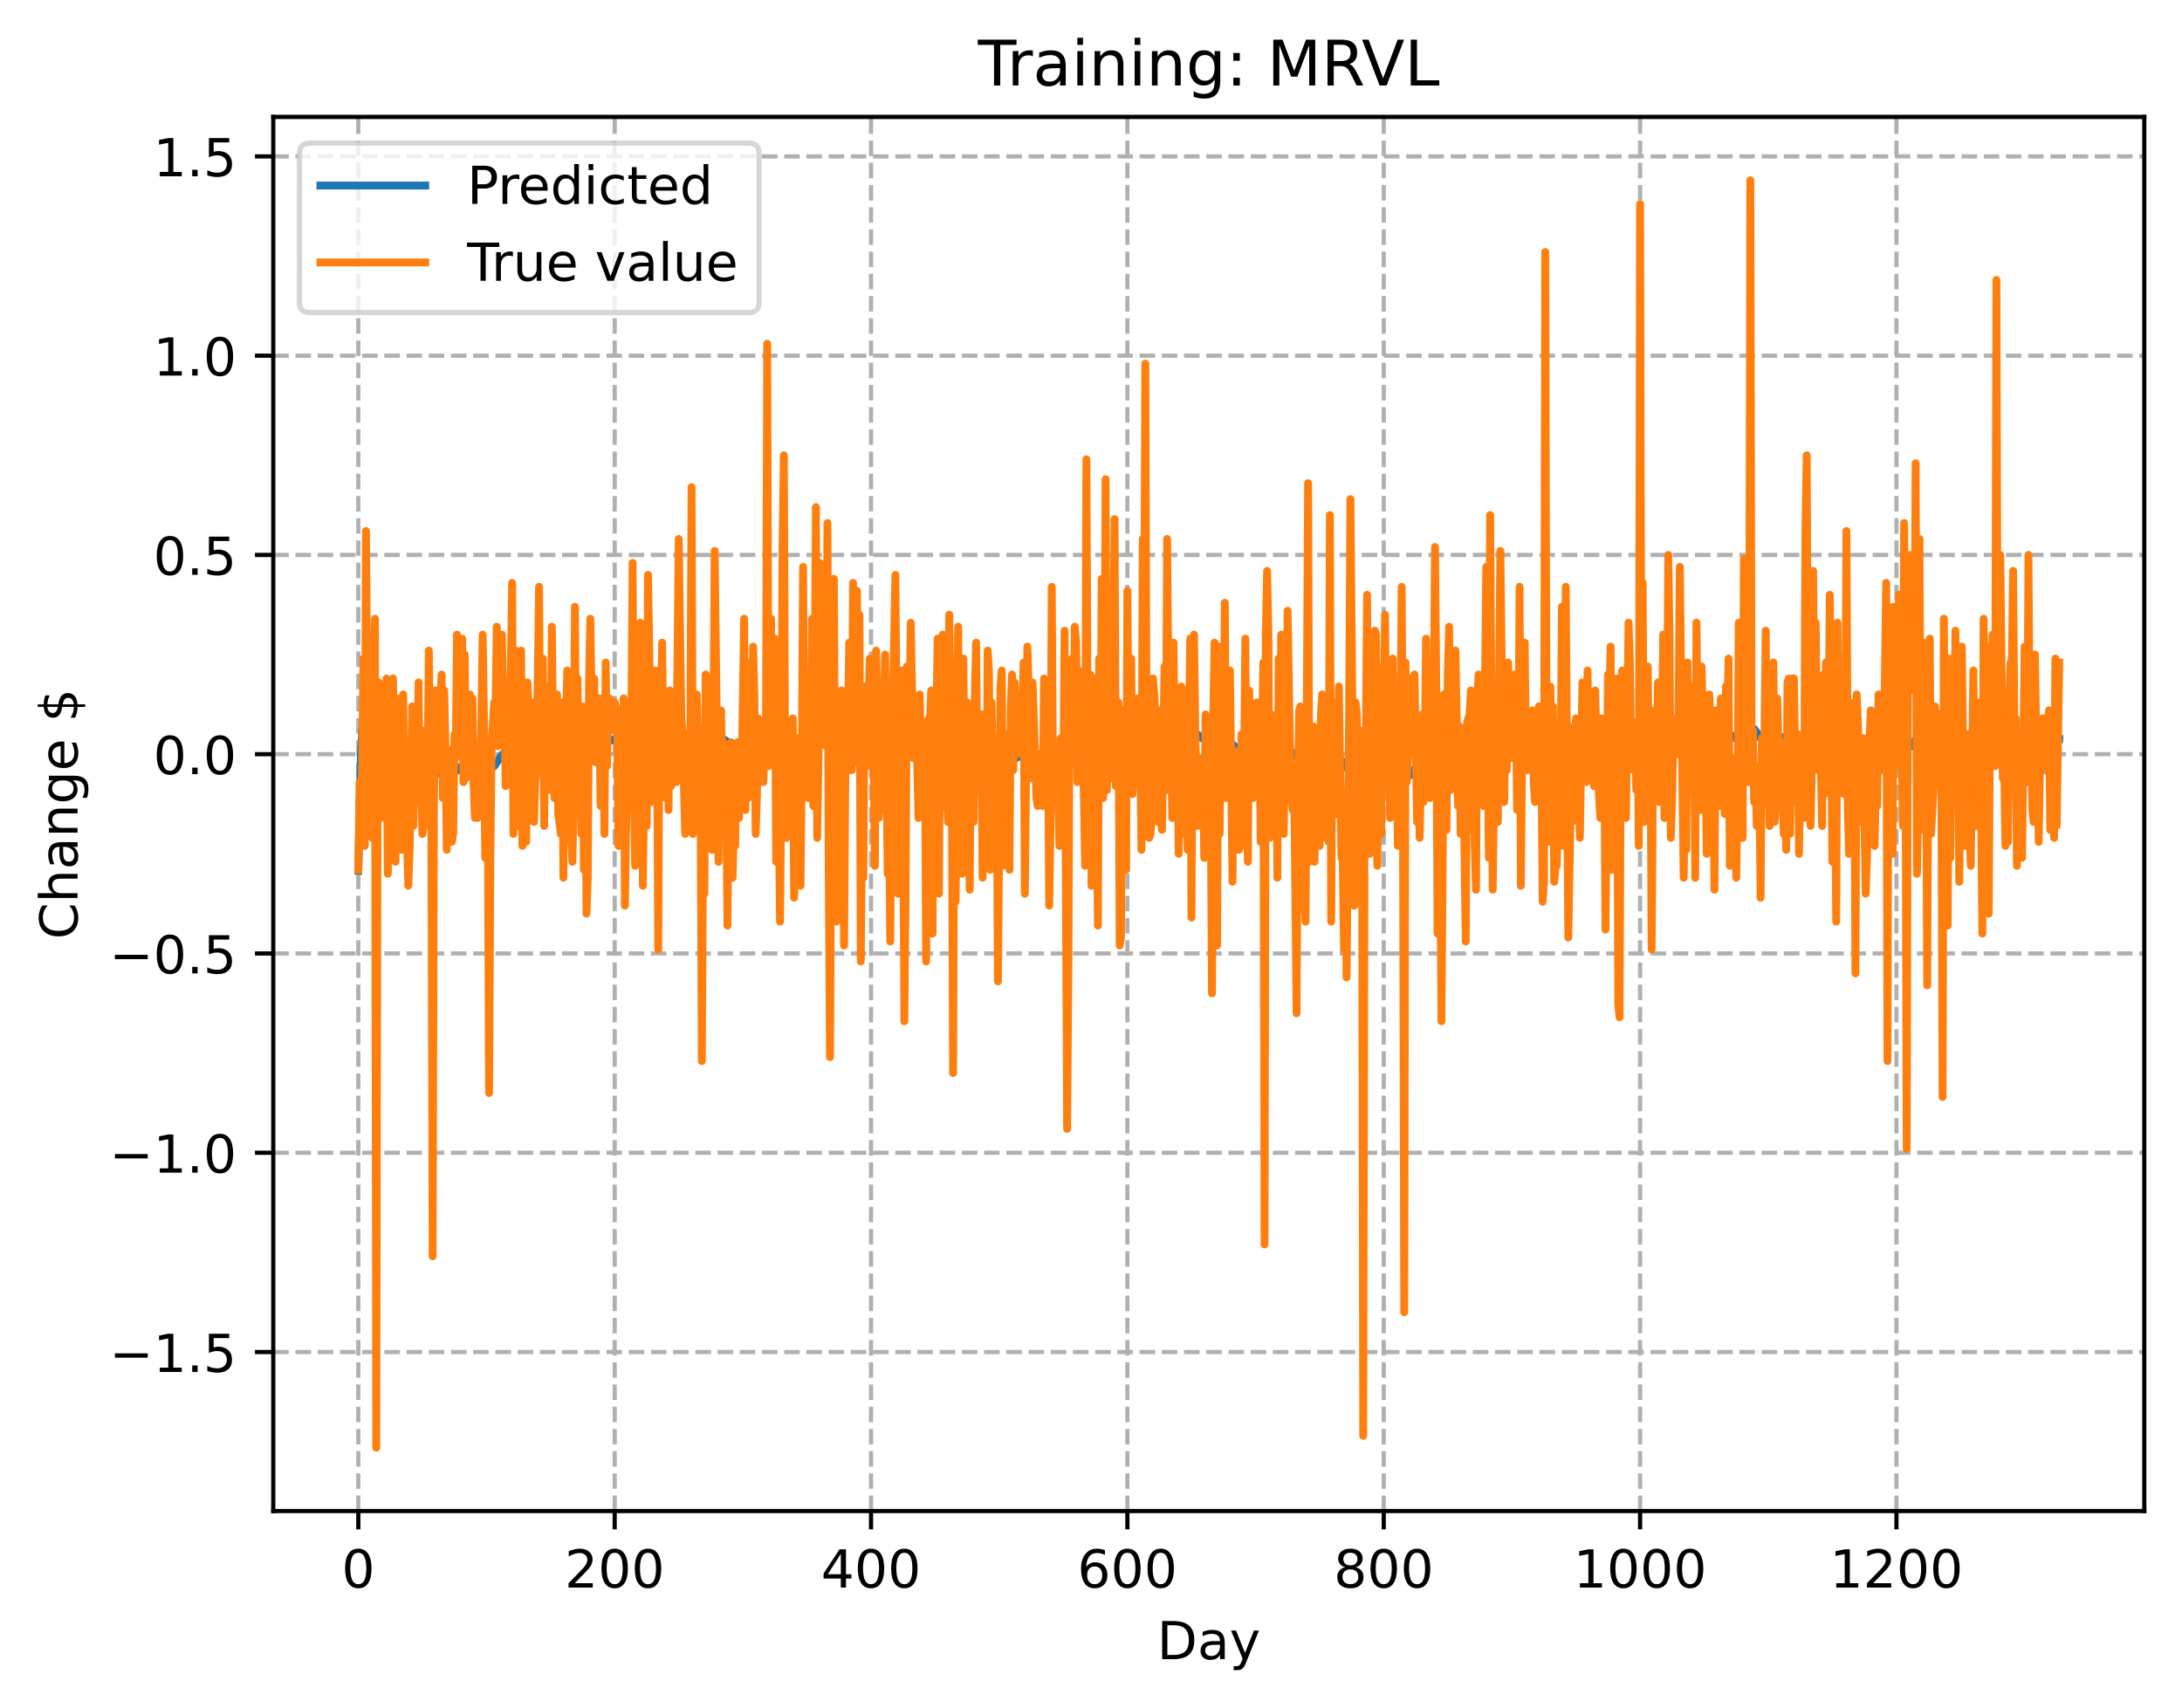 <?xml version="1.0" encoding="utf-8" standalone="no"?>
<!DOCTYPE svg PUBLIC "-//W3C//DTD SVG 1.1//EN"
  "http://www.w3.org/Graphics/SVG/1.1/DTD/svg11.dtd">
<!-- Created with matplotlib (https://matplotlib.org/) -->
<svg height="325.986pt" version="1.1" viewBox="0 0 416.481 325.986" width="416.481pt" xmlns="http://www.w3.org/2000/svg" xmlns:xlink="http://www.w3.org/1999/xlink">
 <defs>
  <style type="text/css">
*{stroke-linecap:butt;stroke-linejoin:round;}
  </style>
 </defs>
 <g id="figure_1">
  <g id="patch_1">
   <path d="M 0 325.986 
L 416.481 325.986 
L 416.481 0 
L 0 0 
z
" style="fill:#ffffff;"/>
  </g>
  <g id="axes_1">
   <g id="patch_2">
    <path d="M 52.161 288.43 
L 409.281 288.43 
L 409.281 22.318 
L 52.161 22.318 
z
" style="fill:#ffffff;"/>
   </g>
   <g id="matplotlib.axis_1">
    <g id="xtick_1">
     <g id="line2d_1">
      <path clip-path="url(#p1bac9da97d)" d="M 68.394 288.43 
L 68.394 22.318 
" style="fill:none;stroke:#b0b0b0;stroke-dasharray:2.96,1.28;stroke-dashoffset:0;stroke-width:0.8;"/>
     </g>
     <g id="line2d_2">
      <defs>
       <path d="M 0 0 
L 0 3.5 
" id="m77d98c666c" style="stroke:#000000;stroke-width:0.8;"/>
      </defs>
      <g>
       <use style="stroke:#000000;stroke-width:0.8;" x="68.394" xlink:href="#m77d98c666c" y="288.43"/>
      </g>
     </g>
     <g id="text_1">
      <!-- 0 -->
      <defs>
       <path d="M 31.781 66.406 
Q 24.172 66.406 20.328 58.906 
Q 16.5 51.422 16.5 36.375 
Q 16.5 21.391 20.328 13.891 
Q 24.172 6.391 31.781 6.391 
Q 39.453 6.391 43.281 13.891 
Q 47.125 21.391 47.125 36.375 
Q 47.125 51.422 43.281 58.906 
Q 39.453 66.406 31.781 66.406 
z
M 31.781 74.219 
Q 44.047 74.219 50.516 64.516 
Q 56.984 54.828 56.984 36.375 
Q 56.984 17.969 50.516 8.266 
Q 44.047 -1.422 31.781 -1.422 
Q 19.531 -1.422 13.062 8.266 
Q 6.594 17.969 6.594 36.375 
Q 6.594 54.828 13.062 64.516 
Q 19.531 74.219 31.781 74.219 
z
" id="DejaVuSans-48"/>
      </defs>
      <g transform="translate(65.212 303.029)scale(0.1 -0.1)">
       <use xlink:href="#DejaVuSans-48"/>
      </g>
     </g>
    </g>
    <g id="xtick_2">
     <g id="line2d_3">
      <path clip-path="url(#p1bac9da97d)" d="M 117.324 288.43 
L 117.324 22.318 
" style="fill:none;stroke:#b0b0b0;stroke-dasharray:2.96,1.28;stroke-dashoffset:0;stroke-width:0.8;"/>
     </g>
     <g id="line2d_4">
      <g>
       <use style="stroke:#000000;stroke-width:0.8;" x="117.324" xlink:href="#m77d98c666c" y="288.43"/>
      </g>
     </g>
     <g id="text_2">
      <!-- 200 -->
      <defs>
       <path d="M 19.188 8.297 
L 53.609 8.297 
L 53.609 0 
L 7.328 0 
L 7.328 8.297 
Q 12.938 14.109 22.625 23.891 
Q 32.328 33.688 34.812 36.531 
Q 39.547 41.844 41.422 45.531 
Q 43.312 49.219 43.312 52.781 
Q 43.312 58.594 39.234 62.25 
Q 35.156 65.922 28.609 65.922 
Q 23.969 65.922 18.812 64.312 
Q 13.672 62.703 7.812 59.422 
L 7.812 69.391 
Q 13.766 71.781 18.938 73 
Q 24.125 74.219 28.422 74.219 
Q 39.75 74.219 46.484 68.547 
Q 53.219 62.891 53.219 53.422 
Q 53.219 48.922 51.531 44.891 
Q 49.859 40.875 45.406 35.406 
Q 44.188 33.984 37.641 27.219 
Q 31.109 20.453 19.188 8.297 
z
" id="DejaVuSans-50"/>
      </defs>
      <g transform="translate(107.781 303.029)scale(0.1 -0.1)">
       <use xlink:href="#DejaVuSans-50"/>
       <use x="63.623" xlink:href="#DejaVuSans-48"/>
       <use x="127.246" xlink:href="#DejaVuSans-48"/>
      </g>
     </g>
    </g>
    <g id="xtick_3">
     <g id="line2d_5">
      <path clip-path="url(#p1bac9da97d)" d="M 166.255 288.43 
L 166.255 22.318 
" style="fill:none;stroke:#b0b0b0;stroke-dasharray:2.96,1.28;stroke-dashoffset:0;stroke-width:0.8;"/>
     </g>
     <g id="line2d_6">
      <g>
       <use style="stroke:#000000;stroke-width:0.8;" x="166.255" xlink:href="#m77d98c666c" y="288.43"/>
      </g>
     </g>
     <g id="text_3">
      <!-- 400 -->
      <defs>
       <path d="M 37.797 64.312 
L 12.891 25.391 
L 37.797 25.391 
z
M 35.203 72.906 
L 47.609 72.906 
L 47.609 25.391 
L 58.016 25.391 
L 58.016 17.188 
L 47.609 17.188 
L 47.609 0 
L 37.797 0 
L 37.797 17.188 
L 4.891 17.188 
L 4.891 26.703 
z
" id="DejaVuSans-52"/>
      </defs>
      <g transform="translate(156.711 303.029)scale(0.1 -0.1)">
       <use xlink:href="#DejaVuSans-52"/>
       <use x="63.623" xlink:href="#DejaVuSans-48"/>
       <use x="127.246" xlink:href="#DejaVuSans-48"/>
      </g>
     </g>
    </g>
    <g id="xtick_4">
     <g id="line2d_7">
      <path clip-path="url(#p1bac9da97d)" d="M 215.185 288.43 
L 215.185 22.318 
" style="fill:none;stroke:#b0b0b0;stroke-dasharray:2.96,1.28;stroke-dashoffset:0;stroke-width:0.8;"/>
     </g>
     <g id="line2d_8">
      <g>
       <use style="stroke:#000000;stroke-width:0.8;" x="215.185" xlink:href="#m77d98c666c" y="288.43"/>
      </g>
     </g>
     <g id="text_4">
      <!-- 600 -->
      <defs>
       <path d="M 33.016 40.375 
Q 26.375 40.375 22.484 35.828 
Q 18.609 31.297 18.609 23.391 
Q 18.609 15.531 22.484 10.953 
Q 26.375 6.391 33.016 6.391 
Q 39.656 6.391 43.531 10.953 
Q 47.406 15.531 47.406 23.391 
Q 47.406 31.297 43.531 35.828 
Q 39.656 40.375 33.016 40.375 
z
M 52.594 71.297 
L 52.594 62.312 
Q 48.875 64.062 45.094 64.984 
Q 41.312 65.922 37.594 65.922 
Q 27.828 65.922 22.672 59.328 
Q 17.531 52.734 16.797 39.406 
Q 19.672 43.656 24.016 45.922 
Q 28.375 48.188 33.594 48.188 
Q 44.578 48.188 50.953 41.516 
Q 57.328 34.859 57.328 23.391 
Q 57.328 12.156 50.688 5.359 
Q 44.047 -1.422 33.016 -1.422 
Q 20.359 -1.422 13.672 8.266 
Q 6.984 17.969 6.984 36.375 
Q 6.984 53.656 15.188 63.938 
Q 23.391 74.219 37.203 74.219 
Q 40.922 74.219 44.703 73.484 
Q 48.484 72.75 52.594 71.297 
z
" id="DejaVuSans-54"/>
      </defs>
      <g transform="translate(205.642 303.029)scale(0.1 -0.1)">
       <use xlink:href="#DejaVuSans-54"/>
       <use x="63.623" xlink:href="#DejaVuSans-48"/>
       <use x="127.246" xlink:href="#DejaVuSans-48"/>
      </g>
     </g>
    </g>
    <g id="xtick_5">
     <g id="line2d_9">
      <path clip-path="url(#p1bac9da97d)" d="M 264.116 288.43 
L 264.116 22.318 
" style="fill:none;stroke:#b0b0b0;stroke-dasharray:2.96,1.28;stroke-dashoffset:0;stroke-width:0.8;"/>
     </g>
     <g id="line2d_10">
      <g>
       <use style="stroke:#000000;stroke-width:0.8;" x="264.116" xlink:href="#m77d98c666c" y="288.43"/>
      </g>
     </g>
     <g id="text_5">
      <!-- 800 -->
      <defs>
       <path d="M 31.781 34.625 
Q 24.75 34.625 20.719 30.859 
Q 16.703 27.094 16.703 20.516 
Q 16.703 13.922 20.719 10.156 
Q 24.75 6.391 31.781 6.391 
Q 38.812 6.391 42.859 10.172 
Q 46.922 13.969 46.922 20.516 
Q 46.922 27.094 42.891 30.859 
Q 38.875 34.625 31.781 34.625 
z
M 21.922 38.812 
Q 15.578 40.375 12.031 44.719 
Q 8.5 49.078 8.5 55.328 
Q 8.5 64.062 14.719 69.141 
Q 20.953 74.219 31.781 74.219 
Q 42.672 74.219 48.875 69.141 
Q 55.078 64.062 55.078 55.328 
Q 55.078 49.078 51.531 44.719 
Q 48 40.375 41.703 38.812 
Q 48.828 37.156 52.797 32.312 
Q 56.781 27.484 56.781 20.516 
Q 56.781 9.906 50.312 4.234 
Q 43.844 -1.422 31.781 -1.422 
Q 19.734 -1.422 13.25 4.234 
Q 6.781 9.906 6.781 20.516 
Q 6.781 27.484 10.781 32.312 
Q 14.797 37.156 21.922 38.812 
z
M 18.312 54.391 
Q 18.312 48.734 21.844 45.562 
Q 25.391 42.391 31.781 42.391 
Q 38.141 42.391 41.719 45.562 
Q 45.312 48.734 45.312 54.391 
Q 45.312 60.062 41.719 63.234 
Q 38.141 66.406 31.781 66.406 
Q 25.391 66.406 21.844 63.234 
Q 18.312 60.062 18.312 54.391 
z
" id="DejaVuSans-56"/>
      </defs>
      <g transform="translate(254.572 303.029)scale(0.1 -0.1)">
       <use xlink:href="#DejaVuSans-56"/>
       <use x="63.623" xlink:href="#DejaVuSans-48"/>
       <use x="127.246" xlink:href="#DejaVuSans-48"/>
      </g>
     </g>
    </g>
    <g id="xtick_6">
     <g id="line2d_11">
      <path clip-path="url(#p1bac9da97d)" d="M 313.047 288.43 
L 313.047 22.318 
" style="fill:none;stroke:#b0b0b0;stroke-dasharray:2.96,1.28;stroke-dashoffset:0;stroke-width:0.8;"/>
     </g>
     <g id="line2d_12">
      <g>
       <use style="stroke:#000000;stroke-width:0.8;" x="313.047" xlink:href="#m77d98c666c" y="288.43"/>
      </g>
     </g>
     <g id="text_6">
      <!-- 1000 -->
      <defs>
       <path d="M 12.406 8.297 
L 28.516 8.297 
L 28.516 63.922 
L 10.984 60.406 
L 10.984 69.391 
L 28.422 72.906 
L 38.281 72.906 
L 38.281 8.297 
L 54.391 8.297 
L 54.391 0 
L 12.406 0 
z
" id="DejaVuSans-49"/>
      </defs>
      <g transform="translate(300.322 303.029)scale(0.1 -0.1)">
       <use xlink:href="#DejaVuSans-49"/>
       <use x="63.623" xlink:href="#DejaVuSans-48"/>
       <use x="127.246" xlink:href="#DejaVuSans-48"/>
       <use x="190.869" xlink:href="#DejaVuSans-48"/>
      </g>
     </g>
    </g>
    <g id="xtick_7">
     <g id="line2d_13">
      <path clip-path="url(#p1bac9da97d)" d="M 361.977 288.43 
L 361.977 22.318 
" style="fill:none;stroke:#b0b0b0;stroke-dasharray:2.96,1.28;stroke-dashoffset:0;stroke-width:0.8;"/>
     </g>
     <g id="line2d_14">
      <g>
       <use style="stroke:#000000;stroke-width:0.8;" x="361.977" xlink:href="#m77d98c666c" y="288.43"/>
      </g>
     </g>
     <g id="text_7">
      <!-- 1200 -->
      <g transform="translate(349.252 303.029)scale(0.1 -0.1)">
       <use xlink:href="#DejaVuSans-49"/>
       <use x="63.623" xlink:href="#DejaVuSans-50"/>
       <use x="127.246" xlink:href="#DejaVuSans-48"/>
       <use x="190.869" xlink:href="#DejaVuSans-48"/>
      </g>
     </g>
    </g>
    <g id="text_8">
     <!-- Day -->
     <defs>
      <path d="M 19.672 64.797 
L 19.672 8.109 
L 31.594 8.109 
Q 46.688 8.109 53.688 14.938 
Q 60.688 21.781 60.688 36.531 
Q 60.688 51.172 53.688 57.984 
Q 46.688 64.797 31.594 64.797 
z
M 9.812 72.906 
L 30.078 72.906 
Q 51.266 72.906 61.172 64.094 
Q 71.094 55.281 71.094 36.531 
Q 71.094 17.672 61.125 8.828 
Q 51.172 0 30.078 0 
L 9.812 0 
z
" id="DejaVuSans-68"/>
      <path d="M 34.281 27.484 
Q 23.391 27.484 19.188 25 
Q 14.984 22.516 14.984 16.5 
Q 14.984 11.719 18.141 8.906 
Q 21.297 6.109 26.703 6.109 
Q 34.188 6.109 38.703 11.406 
Q 43.219 16.703 43.219 25.484 
L 43.219 27.484 
z
M 52.203 31.203 
L 52.203 0 
L 43.219 0 
L 43.219 8.297 
Q 40.141 3.328 35.547 0.953 
Q 30.953 -1.422 24.312 -1.422 
Q 15.922 -1.422 10.953 3.297 
Q 6 8.016 6 15.922 
Q 6 25.141 12.172 29.828 
Q 18.359 34.516 30.609 34.516 
L 43.219 34.516 
L 43.219 35.406 
Q 43.219 41.609 39.141 45 
Q 35.062 48.391 27.688 48.391 
Q 23 48.391 18.547 47.266 
Q 14.109 46.141 10.016 43.891 
L 10.016 52.203 
Q 14.938 54.109 19.578 55.047 
Q 24.219 56 28.609 56 
Q 40.484 56 46.344 49.844 
Q 52.203 43.703 52.203 31.203 
z
" id="DejaVuSans-97"/>
      <path d="M 32.172 -5.078 
Q 28.375 -14.844 24.75 -17.812 
Q 21.141 -20.797 15.094 -20.797 
L 7.906 -20.797 
L 7.906 -13.281 
L 13.188 -13.281 
Q 16.891 -13.281 18.938 -11.516 
Q 21 -9.766 23.484 -3.219 
L 25.094 0.875 
L 2.984 54.688 
L 12.5 54.688 
L 29.594 11.922 
L 46.688 54.688 
L 56.203 54.688 
z
" id="DejaVuSans-121"/>
     </defs>
     <g transform="translate(220.847 316.707)scale(0.1 -0.1)">
      <use xlink:href="#DejaVuSans-68"/>
      <use x="77.002" xlink:href="#DejaVuSans-97"/>
      <use x="138.281" xlink:href="#DejaVuSans-121"/>
     </g>
    </g>
   </g>
   <g id="matplotlib.axis_2">
    <g id="ytick_1">
     <g id="line2d_15">
      <path clip-path="url(#p1bac9da97d)" d="M 52.161 258.076 
L 409.281 258.076 
" style="fill:none;stroke:#b0b0b0;stroke-dasharray:2.96,1.28;stroke-dashoffset:0;stroke-width:0.8;"/>
     </g>
     <g id="line2d_16">
      <defs>
       <path d="M 0 0 
L -3.5 0 
" id="m9753f5c5b5" style="stroke:#000000;stroke-width:0.8;"/>
      </defs>
      <g>
       <use style="stroke:#000000;stroke-width:0.8;" x="52.161" xlink:href="#m9753f5c5b5" y="258.076"/>
      </g>
     </g>
     <g id="text_9">
      <!-- −1.5 -->
      <defs>
       <path d="M 10.594 35.5 
L 73.188 35.5 
L 73.188 27.203 
L 10.594 27.203 
z
" id="DejaVuSans-8722"/>
       <path d="M 10.688 12.406 
L 21 12.406 
L 21 0 
L 10.688 0 
z
" id="DejaVuSans-46"/>
       <path d="M 10.797 72.906 
L 49.516 72.906 
L 49.516 64.594 
L 19.828 64.594 
L 19.828 46.734 
Q 21.969 47.469 24.109 47.828 
Q 26.266 48.188 28.422 48.188 
Q 40.625 48.188 47.75 41.5 
Q 54.891 34.812 54.891 23.391 
Q 54.891 11.625 47.562 5.094 
Q 40.234 -1.422 26.906 -1.422 
Q 22.312 -1.422 17.547 -0.641 
Q 12.797 0.141 7.719 1.703 
L 7.719 11.625 
Q 12.109 9.234 16.797 8.062 
Q 21.484 6.891 26.703 6.891 
Q 35.156 6.891 40.078 11.328 
Q 45.016 15.766 45.016 23.391 
Q 45.016 31 40.078 35.438 
Q 35.156 39.891 26.703 39.891 
Q 22.75 39.891 18.812 39.016 
Q 14.891 38.141 10.797 36.281 
z
" id="DejaVuSans-53"/>
      </defs>
      <g transform="translate(20.878 261.875)scale(0.1 -0.1)">
       <use xlink:href="#DejaVuSans-8722"/>
       <use x="83.789" xlink:href="#DejaVuSans-49"/>
       <use x="147.412" xlink:href="#DejaVuSans-46"/>
       <use x="179.199" xlink:href="#DejaVuSans-53"/>
      </g>
     </g>
    </g>
    <g id="ytick_2">
     <g id="line2d_17">
      <path clip-path="url(#p1bac9da97d)" d="M 52.161 220.038 
L 409.281 220.038 
" style="fill:none;stroke:#b0b0b0;stroke-dasharray:2.96,1.28;stroke-dashoffset:0;stroke-width:0.8;"/>
     </g>
     <g id="line2d_18">
      <g>
       <use style="stroke:#000000;stroke-width:0.8;" x="52.161" xlink:href="#m9753f5c5b5" y="220.038"/>
      </g>
     </g>
     <g id="text_10">
      <!-- −1.0 -->
      <g transform="translate(20.878 223.837)scale(0.1 -0.1)">
       <use xlink:href="#DejaVuSans-8722"/>
       <use x="83.789" xlink:href="#DejaVuSans-49"/>
       <use x="147.412" xlink:href="#DejaVuSans-46"/>
       <use x="179.199" xlink:href="#DejaVuSans-48"/>
      </g>
     </g>
    </g>
    <g id="ytick_3">
     <g id="line2d_19">
      <path clip-path="url(#p1bac9da97d)" d="M 52.161 182.001 
L 409.281 182.001 
" style="fill:none;stroke:#b0b0b0;stroke-dasharray:2.96,1.28;stroke-dashoffset:0;stroke-width:0.8;"/>
     </g>
     <g id="line2d_20">
      <g>
       <use style="stroke:#000000;stroke-width:0.8;" x="52.161" xlink:href="#m9753f5c5b5" y="182.001"/>
      </g>
     </g>
     <g id="text_11">
      <!-- −0.5 -->
      <g transform="translate(20.878 185.8)scale(0.1 -0.1)">
       <use xlink:href="#DejaVuSans-8722"/>
       <use x="83.789" xlink:href="#DejaVuSans-48"/>
       <use x="147.412" xlink:href="#DejaVuSans-46"/>
       <use x="179.199" xlink:href="#DejaVuSans-53"/>
      </g>
     </g>
    </g>
    <g id="ytick_4">
     <g id="line2d_21">
      <path clip-path="url(#p1bac9da97d)" d="M 52.161 143.963 
L 409.281 143.963 
" style="fill:none;stroke:#b0b0b0;stroke-dasharray:2.96,1.28;stroke-dashoffset:0;stroke-width:0.8;"/>
     </g>
     <g id="line2d_22">
      <g>
       <use style="stroke:#000000;stroke-width:0.8;" x="52.161" xlink:href="#m9753f5c5b5" y="143.963"/>
      </g>
     </g>
     <g id="text_12">
      <!-- 0.0 -->
      <g transform="translate(29.258 147.762)scale(0.1 -0.1)">
       <use xlink:href="#DejaVuSans-48"/>
       <use x="63.623" xlink:href="#DejaVuSans-46"/>
       <use x="95.41" xlink:href="#DejaVuSans-48"/>
      </g>
     </g>
    </g>
    <g id="ytick_5">
     <g id="line2d_23">
      <path clip-path="url(#p1bac9da97d)" d="M 52.161 105.925 
L 409.281 105.925 
" style="fill:none;stroke:#b0b0b0;stroke-dasharray:2.96,1.28;stroke-dashoffset:0;stroke-width:0.8;"/>
     </g>
     <g id="line2d_24">
      <g>
       <use style="stroke:#000000;stroke-width:0.8;" x="52.161" xlink:href="#m9753f5c5b5" y="105.925"/>
      </g>
     </g>
     <g id="text_13">
      <!-- 0.5 -->
      <g transform="translate(29.258 109.724)scale(0.1 -0.1)">
       <use xlink:href="#DejaVuSans-48"/>
       <use x="63.623" xlink:href="#DejaVuSans-46"/>
       <use x="95.41" xlink:href="#DejaVuSans-53"/>
      </g>
     </g>
    </g>
    <g id="ytick_6">
     <g id="line2d_25">
      <path clip-path="url(#p1bac9da97d)" d="M 52.161 67.887 
L 409.281 67.887 
" style="fill:none;stroke:#b0b0b0;stroke-dasharray:2.96,1.28;stroke-dashoffset:0;stroke-width:0.8;"/>
     </g>
     <g id="line2d_26">
      <g>
       <use style="stroke:#000000;stroke-width:0.8;" x="52.161" xlink:href="#m9753f5c5b5" y="67.887"/>
      </g>
     </g>
     <g id="text_14">
      <!-- 1.0 -->
      <g transform="translate(29.258 71.687)scale(0.1 -0.1)">
       <use xlink:href="#DejaVuSans-49"/>
       <use x="63.623" xlink:href="#DejaVuSans-46"/>
       <use x="95.41" xlink:href="#DejaVuSans-48"/>
      </g>
     </g>
    </g>
    <g id="ytick_7">
     <g id="line2d_27">
      <path clip-path="url(#p1bac9da97d)" d="M 52.161 29.85 
L 409.281 29.85 
" style="fill:none;stroke:#b0b0b0;stroke-dasharray:2.96,1.28;stroke-dashoffset:0;stroke-width:0.8;"/>
     </g>
     <g id="line2d_28">
      <g>
       <use style="stroke:#000000;stroke-width:0.8;" x="52.161" xlink:href="#m9753f5c5b5" y="29.85"/>
      </g>
     </g>
     <g id="text_15">
      <!-- 1.5 -->
      <g transform="translate(29.258 33.649)scale(0.1 -0.1)">
       <use xlink:href="#DejaVuSans-49"/>
       <use x="63.623" xlink:href="#DejaVuSans-46"/>
       <use x="95.41" xlink:href="#DejaVuSans-53"/>
      </g>
     </g>
    </g>
    <g id="text_16">
     <!-- Change $ -->
     <defs>
      <path d="M 64.406 67.281 
L 64.406 56.891 
Q 59.422 61.531 53.781 63.812 
Q 48.141 66.109 41.797 66.109 
Q 29.297 66.109 22.656 58.469 
Q 16.016 50.828 16.016 36.375 
Q 16.016 21.969 22.656 14.328 
Q 29.297 6.688 41.797 6.688 
Q 48.141 6.688 53.781 8.984 
Q 59.422 11.281 64.406 15.922 
L 64.406 5.609 
Q 59.234 2.094 53.438 0.328 
Q 47.656 -1.422 41.219 -1.422 
Q 24.656 -1.422 15.125 8.703 
Q 5.609 18.844 5.609 36.375 
Q 5.609 53.953 15.125 64.078 
Q 24.656 74.219 41.219 74.219 
Q 47.75 74.219 53.531 72.484 
Q 59.328 70.75 64.406 67.281 
z
" id="DejaVuSans-67"/>
      <path d="M 54.891 33.016 
L 54.891 0 
L 45.906 0 
L 45.906 32.719 
Q 45.906 40.484 42.875 44.328 
Q 39.844 48.188 33.797 48.188 
Q 26.516 48.188 22.312 43.547 
Q 18.109 38.922 18.109 30.906 
L 18.109 0 
L 9.078 0 
L 9.078 75.984 
L 18.109 75.984 
L 18.109 46.188 
Q 21.344 51.125 25.703 53.562 
Q 30.078 56 35.797 56 
Q 45.219 56 50.047 50.172 
Q 54.891 44.344 54.891 33.016 
z
" id="DejaVuSans-104"/>
      <path d="M 54.891 33.016 
L 54.891 0 
L 45.906 0 
L 45.906 32.719 
Q 45.906 40.484 42.875 44.328 
Q 39.844 48.188 33.797 48.188 
Q 26.516 48.188 22.312 43.547 
Q 18.109 38.922 18.109 30.906 
L 18.109 0 
L 9.078 0 
L 9.078 54.688 
L 18.109 54.688 
L 18.109 46.188 
Q 21.344 51.125 25.703 53.562 
Q 30.078 56 35.797 56 
Q 45.219 56 50.047 50.172 
Q 54.891 44.344 54.891 33.016 
z
" id="DejaVuSans-110"/>
      <path d="M 45.406 27.984 
Q 45.406 37.75 41.375 43.109 
Q 37.359 48.484 30.078 48.484 
Q 22.859 48.484 18.828 43.109 
Q 14.797 37.75 14.797 27.984 
Q 14.797 18.266 18.828 12.891 
Q 22.859 7.516 30.078 7.516 
Q 37.359 7.516 41.375 12.891 
Q 45.406 18.266 45.406 27.984 
z
M 54.391 6.781 
Q 54.391 -7.172 48.188 -13.984 
Q 42 -20.797 29.203 -20.797 
Q 24.469 -20.797 20.266 -20.094 
Q 16.062 -19.391 12.109 -17.922 
L 12.109 -9.188 
Q 16.062 -11.328 19.922 -12.344 
Q 23.781 -13.375 27.781 -13.375 
Q 36.625 -13.375 41.016 -8.766 
Q 45.406 -4.156 45.406 5.172 
L 45.406 9.625 
Q 42.625 4.781 38.281 2.391 
Q 33.938 0 27.875 0 
Q 17.828 0 11.672 7.656 
Q 5.516 15.328 5.516 27.984 
Q 5.516 40.672 11.672 48.328 
Q 17.828 56 27.875 56 
Q 33.938 56 38.281 53.609 
Q 42.625 51.219 45.406 46.391 
L 45.406 54.688 
L 54.391 54.688 
z
" id="DejaVuSans-103"/>
      <path d="M 56.203 29.594 
L 56.203 25.203 
L 14.891 25.203 
Q 15.484 15.922 20.484 11.062 
Q 25.484 6.203 34.422 6.203 
Q 39.594 6.203 44.453 7.469 
Q 49.312 8.734 54.109 11.281 
L 54.109 2.781 
Q 49.266 0.734 44.188 -0.344 
Q 39.109 -1.422 33.891 -1.422 
Q 20.797 -1.422 13.156 6.188 
Q 5.516 13.812 5.516 26.812 
Q 5.516 40.234 12.766 48.109 
Q 20.016 56 32.328 56 
Q 43.359 56 49.781 48.891 
Q 56.203 41.797 56.203 29.594 
z
M 47.219 32.234 
Q 47.125 39.594 43.094 43.984 
Q 39.062 48.391 32.422 48.391 
Q 24.906 48.391 20.391 44.141 
Q 15.875 39.891 15.188 32.172 
z
" id="DejaVuSans-101"/>
      <path id="DejaVuSans-32"/>
      <path d="M 33.797 -14.703 
L 28.906 -14.703 
L 28.859 0 
Q 23.734 0.094 18.609 1.188 
Q 13.484 2.297 8.297 4.5 
L 8.297 13.281 
Q 13.281 10.156 18.375 8.562 
Q 23.484 6.984 28.906 6.938 
L 28.906 29.203 
Q 18.109 30.953 13.203 35.156 
Q 8.297 39.359 8.297 46.688 
Q 8.297 54.641 13.625 59.219 
Q 18.953 63.812 28.906 64.5 
L 28.906 75.984 
L 33.797 75.984 
L 33.797 64.656 
Q 38.328 64.453 42.578 63.688 
Q 46.828 62.938 50.875 61.625 
L 50.875 53.078 
Q 46.828 55.125 42.547 56.25 
Q 38.281 57.375 33.797 57.562 
L 33.797 36.719 
Q 44.875 35.016 50.094 30.609 
Q 55.328 26.219 55.328 18.609 
Q 55.328 10.359 49.781 5.594 
Q 44.234 0.828 33.797 0.094 
z
M 28.906 37.594 
L 28.906 57.625 
Q 23.25 56.984 20.266 54.391 
Q 17.281 51.812 17.281 47.516 
Q 17.281 43.312 20.031 40.969 
Q 22.797 38.625 28.906 37.594 
z
M 33.797 28.219 
L 33.797 7.078 
Q 39.984 7.906 43.141 10.594 
Q 46.297 13.281 46.297 17.672 
Q 46.297 21.969 43.281 24.5 
Q 40.281 27.047 33.797 28.219 
z
" id="DejaVuSans-36"/>
     </defs>
     <g transform="translate(14.798 179.288)rotate(-90)scale(0.1 -0.1)">
      <use xlink:href="#DejaVuSans-67"/>
      <use x="69.824" xlink:href="#DejaVuSans-104"/>
      <use x="133.203" xlink:href="#DejaVuSans-97"/>
      <use x="194.482" xlink:href="#DejaVuSans-110"/>
      <use x="257.861" xlink:href="#DejaVuSans-103"/>
      <use x="321.338" xlink:href="#DejaVuSans-101"/>
      <use x="382.861" xlink:href="#DejaVuSans-32"/>
      <use x="414.648" xlink:href="#DejaVuSans-36"/>
     </g>
    </g>
   </g>
   <g id="line2d_29">
    <path clip-path="url(#p1bac9da97d)" d="M 68.394 166.207 
L 68.883 144.423 
L 69.128 139.619 
L 69.372 137.223 
L 69.617 136.227 
L 69.862 136.29 
L 70.351 137.386 
L 71.085 140.285 
L 71.574 142.48 
L 71.819 143.042 
L 72.308 145.838 
L 72.553 146.52 
L 73.042 146.721 
L 73.776 146.549 
L 74.265 146.321 
L 74.755 146.393 
L 74.999 146.295 
L 75.489 145.813 
L 77.69 146.073 
L 78.18 146.47 
L 78.669 146.889 
L 79.892 146.187 
L 80.382 145.918 
L 80.626 145.934 
L 81.605 146.441 
L 81.85 146.47 
L 82.584 146.029 
L 83.073 147.532 
L 83.317 147.754 
L 83.562 147.619 
L 84.785 146.159 
L 85.275 146.016 
L 85.764 146.412 
L 86.253 146.716 
L 86.987 147.153 
L 87.232 147.114 
L 88.7 145.619 
L 89.189 145.493 
L 89.678 145.668 
L 90.168 145.552 
L 90.657 145.375 
L 91.88 145.909 
L 92.125 145.847 
L 92.859 144.99 
L 93.348 145.163 
L 94.082 146.408 
L 94.327 146.234 
L 95.795 144.126 
L 96.284 143.596 
L 96.529 143.487 
L 97.018 143.701 
L 97.507 143.99 
L 97.752 143.98 
L 98.241 143.519 
L 98.486 143.531 
L 98.975 143.283 
L 99.709 143.376 
L 100.199 143.297 
L 100.443 143.164 
L 100.933 143.142 
L 101.422 142.885 
L 102.645 142.892 
L 102.89 142.746 
L 103.379 141.978 
L 103.868 141.526 
L 104.602 141.527 
L 105.581 141.437 
L 105.826 141.297 
L 106.315 141.336 
L 106.804 141.222 
L 107.783 141.801 
L 108.027 141.846 
L 108.272 141.733 
L 109.006 141.055 
L 109.251 141.073 
L 109.74 141.578 
L 110.229 141.353 
L 110.719 141.099 
L 110.963 141.038 
L 111.697 141.361 
L 112.187 141.725 
L 112.431 142.114 
L 112.676 142.253 
L 113.165 141.605 
L 113.654 141.023 
L 114.144 140.928 
L 114.878 141.006 
L 115.612 141.536 
L 116.101 141.551 
L 116.59 141.345 
L 117.08 141.126 
L 118.058 140.879 
L 119.037 141.452 
L 119.281 141.406 
L 119.526 141.527 
L 120.015 141.935 
L 120.749 141.917 
L 121.239 141.235 
L 122.217 141.413 
L 122.951 141.011 
L 123.685 141.647 
L 123.93 141.563 
L 124.419 140.938 
L 124.664 140.918 
L 125.398 141.148 
L 125.642 141.064 
L 126.132 141.52 
L 126.376 141.572 
L 127.11 141.195 
L 127.844 141.336 
L 129.068 141.338 
L 129.312 141.397 
L 129.557 141.334 
L 130.291 140.069 
L 130.536 139.999 
L 130.78 140.157 
L 131.269 140.784 
L 132.003 141.21 
L 132.493 140.544 
L 133.961 140.821 
L 134.695 142.31 
L 134.939 142.35 
L 135.918 141.032 
L 136.407 141.202 
L 136.652 141.002 
L 137.141 140.462 
L 138.12 141.12 
L 138.609 141.408 
L 138.854 141.617 
L 139.343 142.309 
L 139.588 142.432 
L 140.077 142.482 
L 140.811 142.952 
L 141.3 142.853 
L 142.034 142.921 
L 142.524 142.478 
L 142.768 142.416 
L 143.257 142.489 
L 144.236 142.134 
L 144.481 142.257 
L 144.97 142.761 
L 145.459 142.93 
L 146.438 143.03 
L 146.927 141.905 
L 147.661 141.517 
L 148.151 141.302 
L 148.885 141.686 
L 149.374 142.396 
L 149.618 142.249 
L 150.108 140.912 
L 150.352 140.867 
L 151.331 141.315 
L 151.576 141.329 
L 151.82 141.463 
L 152.31 141.969 
L 152.554 142.004 
L 152.799 141.862 
L 153.288 141.873 
L 154.022 141.066 
L 155.245 141.018 
L 155.735 140.896 
L 156.224 140.376 
L 156.469 140.481 
L 157.203 140.112 
L 157.692 139.963 
L 157.937 140.051 
L 158.181 139.886 
L 158.426 139.858 
L 158.915 141.141 
L 159.16 141.329 
L 159.649 140.71 
L 160.139 140.994 
L 160.628 140.86 
L 161.117 140.626 
L 161.606 141.149 
L 161.851 141.181 
L 162.096 141.042 
L 162.585 140.521 
L 162.83 140.48 
L 163.319 140.111 
L 163.564 140.066 
L 164.298 139.584 
L 164.542 139.812 
L 165.276 141.11 
L 165.766 141.042 
L 166.01 140.913 
L 166.744 140.243 
L 166.989 140.173 
L 167.478 140.462 
L 167.723 140.428 
L 168.701 140.719 
L 169.191 140.409 
L 169.435 140.249 
L 169.68 140.393 
L 170.169 141.153 
L 170.414 141.485 
L 170.659 141.502 
L 170.903 141.207 
L 171.393 140.242 
L 171.637 140.312 
L 172.127 140.742 
L 172.616 140.824 
L 173.35 142.084 
L 173.839 141.765 
L 174.573 140.821 
L 175.062 140.833 
L 175.307 140.911 
L 175.796 141.25 
L 176.775 141.488 
L 177.509 142.263 
L 177.754 142.182 
L 177.998 141.98 
L 178.977 142.214 
L 179.221 141.975 
L 179.955 141.922 
L 180.445 141.608 
L 180.934 141.844 
L 181.179 142.046 
L 181.423 142.043 
L 181.913 141.794 
L 182.647 143.234 
L 182.891 143.461 
L 183.625 143.03 
L 183.87 143.145 
L 184.604 142.988 
L 185.093 142.918 
L 185.582 143.314 
L 186.316 143.598 
L 186.806 143.205 
L 187.295 143.157 
L 187.54 143.196 
L 188.274 143.918 
L 188.518 144.168 
L 188.763 144.17 
L 189.008 143.921 
L 189.497 143.869 
L 189.986 143.895 
L 190.476 144.195 
L 190.965 144.962 
L 191.209 145.043 
L 191.699 144.69 
L 192.188 144.659 
L 193.167 145.137 
L 194.39 144.437 
L 195.858 144.394 
L 196.103 144.641 
L 196.347 144.658 
L 196.836 144.363 
L 197.326 144.336 
L 197.815 144.153 
L 198.304 144.365 
L 198.794 144.506 
L 199.528 144.43 
L 200.262 144.093 
L 200.506 144.201 
L 200.751 144.453 
L 200.996 144.359 
L 201.485 144.073 
L 201.974 144.128 
L 202.953 144.419 
L 203.197 144.404 
L 203.687 144.084 
L 203.931 144.602 
L 204.176 145.393 
L 204.421 145.712 
L 204.665 145.597 
L 205.889 143.745 
L 206.378 143.555 
L 206.867 143.677 
L 207.112 143.863 
L 207.357 144.214 
L 207.601 144.121 
L 207.846 143.784 
L 208.335 143.584 
L 209.314 144.083 
L 209.558 144.189 
L 209.803 144.459 
L 210.048 144.544 
L 210.292 144.48 
L 210.782 143.858 
L 211.026 143.772 
L 211.516 143.022 
L 212.25 142.524 
L 212.739 142.638 
L 213.228 142.022 
L 213.718 141.945 
L 213.962 142.227 
L 214.452 143.176 
L 215.185 143.497 
L 215.43 143.281 
L 216.164 142.337 
L 216.653 142.079 
L 217.877 141.867 
L 218.121 141.999 
L 218.366 141.868 
L 218.611 141.504 
L 219.1 140.166 
L 219.345 140.14 
L 219.834 140.986 
L 220.079 141.454 
L 220.323 141.634 
L 221.302 141.364 
L 221.791 141.413 
L 222.28 141.64 
L 222.77 141.359 
L 223.504 140.25 
L 223.748 140.173 
L 224.238 140.349 
L 224.972 140.226 
L 226.44 140.947 
L 226.929 140.802 
L 227.173 140.847 
L 227.418 140.686 
L 227.907 140.755 
L 228.397 140.299 
L 228.641 140.245 
L 229.131 140.652 
L 229.62 141.047 
L 230.599 141.339 
L 231.088 141.412 
L 231.333 141.525 
L 231.822 142.194 
L 232.311 141.859 
L 232.8 142.079 
L 233.29 142.079 
L 234.268 141.621 
L 234.758 141.911 
L 235.247 142.051 
L 236.96 143.82 
L 237.204 143.916 
L 237.694 143.826 
L 238.183 143.427 
L 238.672 143.606 
L 239.651 143.596 
L 240.14 143.638 
L 240.629 143.546 
L 241.363 143.869 
L 241.853 144.996 
L 242.097 144.843 
L 242.587 144.053 
L 243.076 143.987 
L 244.055 144.148 
L 244.299 144.22 
L 244.544 144.159 
L 245.033 143.869 
L 245.767 144.273 
L 246.746 143.664 
L 247.48 144.284 
L 247.969 145.327 
L 248.214 145.369 
L 248.703 144.879 
L 248.948 144.781 
L 249.192 144.884 
L 249.682 145.337 
L 250.171 144.485 
L 250.905 144.512 
L 251.883 145.064 
L 252.373 145.268 
L 252.862 144.928 
L 253.107 144.74 
L 253.596 144.88 
L 253.841 145.072 
L 254.33 144.878 
L 254.819 144.969 
L 255.064 144.974 
L 255.798 145.326 
L 256.043 145.254 
L 256.287 145.335 
L 256.532 145.574 
L 257.51 147.225 
L 257.755 147.217 
L 258.489 145.366 
L 259.223 145.533 
L 259.712 145.801 
L 260.202 146.294 
L 260.691 148.339 
L 260.936 148.748 
L 261.914 147.583 
L 263.137 146.557 
L 264.361 147.215 
L 264.85 146.826 
L 265.339 146.935 
L 265.829 147.288 
L 266.563 147.181 
L 267.052 147.227 
L 267.541 147.418 
L 268.031 146.837 
L 268.52 148.069 
L 268.764 148.213 
L 269.009 148.088 
L 270.477 146.176 
L 270.966 146.298 
L 271.7 146.658 
L 272.19 146.665 
L 272.924 146.189 
L 273.413 146.287 
L 273.658 146.177 
L 273.902 145.934 
L 274.392 144.988 
L 274.636 145.012 
L 275.125 145.347 
L 275.615 146.345 
L 275.859 146.455 
L 276.593 146.224 
L 277.083 145.402 
L 277.572 145.036 
L 278.061 144.671 
L 278.306 144.449 
L 278.795 144.489 
L 279.285 144.759 
L 279.774 144.951 
L 280.263 145.566 
L 280.508 145.486 
L 281.242 144.731 
L 281.486 144.664 
L 281.731 144.726 
L 282.22 145.111 
L 283.444 144.296 
L 283.688 144.236 
L 284.178 143.582 
L 284.422 143.619 
L 284.912 143.278 
L 285.156 143.436 
L 285.89 144.338 
L 286.135 144.536 
L 286.379 144.498 
L 287.113 143.175 
L 288.092 143.092 
L 288.581 142.903 
L 289.315 142.837 
L 289.805 142.544 
L 290.049 142.613 
L 290.539 142.411 
L 290.783 142.503 
L 291.028 142.472 
L 291.517 142.039 
L 293.23 141.828 
L 293.719 142.009 
L 294.698 141.922 
L 294.942 142.269 
L 295.187 141.817 
L 295.432 141.045 
L 295.676 140.837 
L 296.166 141.132 
L 296.9 141.332 
L 297.634 142.347 
L 298.123 142.269 
L 298.612 141.751 
L 298.857 141.71 
L 299.346 141.18 
L 299.591 141.333 
L 300.325 142.374 
L 300.569 142.463 
L 301.059 142.276 
L 301.548 142.017 
L 302.282 142.229 
L 302.771 142.081 
L 303.261 142.073 
L 304.239 142.027 
L 304.728 142.12 
L 305.218 142.129 
L 306.196 142.529 
L 306.441 142.43 
L 307.175 142.917 
L 307.909 142.334 
L 308.643 142.351 
L 308.888 142.207 
L 309.132 142.45 
L 309.622 143.624 
L 309.866 143.586 
L 310.355 143.067 
L 310.845 142.971 
L 311.823 142.166 
L 312.802 142.568 
L 313.047 142.753 
L 313.781 140.965 
L 314.025 140.886 
L 315.004 141.47 
L 315.249 141.595 
L 315.738 142.291 
L 315.983 142.373 
L 316.472 142.158 
L 316.961 141.776 
L 317.45 141.721 
L 317.94 141.384 
L 318.429 141.267 
L 319.163 140.367 
L 319.652 140.708 
L 320.386 140.762 
L 320.631 140.734 
L 321.365 139.99 
L 321.854 140.556 
L 322.099 140.884 
L 322.343 140.963 
L 323.077 140.748 
L 323.567 140.275 
L 324.056 140.264 
L 324.545 140.072 
L 325.035 140.157 
L 325.769 139.978 
L 326.503 140.372 
L 326.992 140.334 
L 327.237 140.343 
L 327.726 140.656 
L 329.928 140.442 
L 330.172 140.262 
L 330.417 140.299 
L 331.885 141.434 
L 332.619 141.238 
L 332.864 141.345 
L 333.108 141.196 
L 333.598 140.512 
L 333.842 140.369 
L 334.087 140.462 
L 334.576 139.225 
L 334.821 139.144 
L 335.31 139.804 
L 336.044 140.934 
L 336.533 141.468 
L 336.778 141.466 
L 337.023 141.352 
L 337.512 140.806 
L 337.757 140.672 
L 338.491 140.66 
L 338.98 140.522 
L 339.469 140.706 
L 339.959 140.677 
L 340.692 140.834 
L 341.426 141.228 
L 341.916 140.989 
L 342.16 140.959 
L 342.894 140.49 
L 343.384 140.726 
L 344.118 141.379 
L 344.607 141.59 
L 344.852 141.365 
L 345.341 140.154 
L 345.586 140.136 
L 346.075 140.717 
L 346.319 140.706 
L 347.053 140.205 
L 347.543 140.409 
L 348.277 140.891 
L 348.766 140.808 
L 349.5 140.396 
L 349.745 140.126 
L 349.989 140.179 
L 350.968 140.842 
L 351.457 140.595 
L 351.702 140.449 
L 352.191 140.564 
L 352.436 140.655 
L 352.925 140.127 
L 353.904 140.51 
L 354.148 140.423 
L 354.638 140.883 
L 355.861 141.017 
L 356.106 141.064 
L 357.084 141.906 
L 357.818 141.5 
L 358.797 141.979 
L 359.531 141.824 
L 360.02 141.86 
L 360.265 141.623 
L 360.999 142.192 
L 361.243 142.295 
L 361.488 142.527 
L 361.977 142.435 
L 362.711 142.191 
L 362.956 141.907 
L 363.201 141.802 
L 363.445 141.974 
L 363.69 141.897 
L 363.935 141.652 
L 364.424 142.628 
L 364.668 142.526 
L 366.136 140.503 
L 366.381 140.782 
L 366.87 140.831 
L 367.115 141.027 
L 367.849 141.021 
L 368.338 141.514 
L 368.828 141.176 
L 369.562 141.199 
L 370.54 140.593 
L 370.785 140.504 
L 371.274 141.255 
L 371.763 141.618 
L 372.008 141.981 
L 372.497 141.994 
L 373.231 141.648 
L 373.965 140.945 
L 374.21 141.063 
L 374.455 141.332 
L 375.189 141.527 
L 376.656 142.853 
L 377.39 142.755 
L 377.635 142.811 
L 378.124 142.707 
L 378.369 142.789 
L 378.614 143.135 
L 378.858 143.264 
L 379.103 143.108 
L 379.592 142.552 
L 380.571 143.011 
L 381.06 142.972 
L 381.794 141.505 
L 382.283 141.136 
L 382.528 141.253 
L 383.017 141.935 
L 383.507 142.757 
L 383.751 142.911 
L 383.996 142.74 
L 384.485 141.839 
L 384.975 141.167 
L 385.219 141.262 
L 385.709 141.715 
L 386.443 142.185 
L 387.177 141.49 
L 387.91 140.602 
L 388.155 140.636 
L 388.4 140.856 
L 388.644 140.918 
L 389.134 140.784 
L 389.868 141.126 
L 390.357 140.962 
L 391.336 140.731 
L 392.07 140.892 
L 392.314 141.005 
L 393.048 141.052 
L 393.048 141.052 
" style="fill:none;stroke:#1f77b4;stroke-linecap:square;stroke-width:1.5;"/>
   </g>
   <g id="line2d_30">
    <path clip-path="url(#p1bac9da97d)" d="M 68.394 166.025 
L 68.638 149.288 
L 68.883 153.092 
L 69.128 146.245 
L 69.372 125.705 
L 69.617 161.46 
L 69.862 101.361 
L 70.106 134.834 
L 70.351 133.312 
L 70.596 131.03 
L 70.84 153.092 
L 71.085 159.939 
L 71.33 131.791 
L 71.574 118.097 
L 71.819 276.334 
L 72.063 151.57 
L 72.308 130.269 
L 72.553 147.006 
L 72.797 156.135 
L 73.042 141.681 
L 73.287 151.57 
L 73.531 148.527 
L 73.776 129.508 
L 74.021 166.785 
L 74.265 145.484 
L 74.51 149.288 
L 74.755 132.551 
L 74.999 129.508 
L 75.244 140.159 
L 75.489 164.503 
L 75.733 133.312 
L 75.978 151.57 
L 76.223 147.767 
L 76.467 133.312 
L 76.712 162.221 
L 76.957 132.551 
L 77.201 156.135 
L 77.446 150.049 
L 77.935 169.068 
L 78.18 162.221 
L 78.669 134.834 
L 78.914 157.656 
L 79.158 140.92 
L 79.403 137.877 
L 79.648 150.049 
L 79.892 130.269 
L 80.137 153.092 
L 80.382 147.767 
L 80.626 159.178 
L 80.871 157.656 
L 81.116 139.398 
L 81.36 153.853 
L 81.605 147.006 
L 81.85 124.183 
L 82.339 156.896 
L 82.584 239.818 
L 82.828 152.331 
L 83.073 131.791 
L 83.317 147.006 
L 83.562 131.791 
L 83.807 143.202 
L 84.051 133.312 
L 84.296 128.748 
L 84.541 152.331 
L 84.785 131.791 
L 85.03 142.441 
L 85.275 162.221 
L 85.519 150.81 
L 85.764 148.527 
L 86.009 143.202 
L 86.253 160.699 
L 86.498 159.178 
L 86.743 140.159 
L 86.987 144.724 
L 87.232 121.14 
L 87.477 135.595 
L 87.721 143.202 
L 87.966 124.944 
L 88.211 121.901 
L 88.455 149.288 
L 88.7 124.944 
L 88.945 148.527 
L 89.189 145.484 
L 89.678 132.551 
L 89.923 138.638 
L 90.168 133.312 
L 90.412 150.049 
L 90.657 156.135 
L 90.902 143.202 
L 91.146 156.135 
L 91.391 154.613 
L 91.636 153.853 
L 92.125 121.14 
L 92.37 137.116 
L 92.614 163.742 
L 92.859 152.331 
L 93.104 150.81 
L 93.348 208.627 
L 93.593 163.742 
L 93.838 141.681 
L 94.327 134.073 
L 94.572 136.355 
L 94.816 119.619 
L 95.061 142.441 
L 95.305 137.877 
L 95.55 123.422 
L 95.795 121.14 
L 96.039 133.312 
L 96.284 134.834 
L 96.529 150.049 
L 96.773 138.638 
L 97.018 147.006 
L 97.263 144.724 
L 97.752 111.25 
L 97.997 159.178 
L 98.486 124.183 
L 98.975 157.656 
L 99.22 145.484 
L 99.465 124.183 
L 99.709 161.46 
L 99.954 130.269 
L 100.199 140.92 
L 100.443 160.699 
L 100.688 130.269 
L 100.933 137.116 
L 101.177 151.57 
L 101.422 148.527 
L 101.666 134.073 
L 101.911 156.896 
L 102.156 149.288 
L 102.4 147.006 
L 102.89 112.011 
L 103.134 147.006 
L 103.379 129.508 
L 103.624 125.705 
L 103.868 157.656 
L 104.113 131.03 
L 104.358 140.92 
L 104.602 139.398 
L 104.847 137.116 
L 105.092 150.81 
L 105.336 119.619 
L 105.581 143.963 
L 105.826 152.331 
L 106.07 134.834 
L 106.315 132.551 
L 106.56 155.374 
L 107.049 159.178 
L 107.293 134.073 
L 107.538 167.546 
L 107.783 138.638 
L 108.027 138.638 
L 108.272 127.987 
L 108.517 142.441 
L 108.761 139.398 
L 109.006 157.656 
L 109.251 164.503 
L 109.495 152.331 
L 109.74 115.815 
L 109.985 151.57 
L 110.229 129.508 
L 110.474 148.527 
L 110.719 135.595 
L 110.963 159.178 
L 111.208 134.834 
L 111.453 166.025 
L 111.697 135.595 
L 111.942 174.393 
L 112.187 167.546 
L 112.431 130.269 
L 112.676 118.097 
L 112.921 133.312 
L 113.165 131.791 
L 113.41 129.508 
L 113.654 145.484 
L 113.899 136.355 
L 114.388 133.312 
L 114.633 153.853 
L 114.878 148.527 
L 115.122 137.116 
L 115.367 159.178 
L 115.612 126.465 
L 115.856 146.245 
L 116.101 134.073 
L 116.346 133.312 
L 116.835 139.398 
L 117.08 137.877 
L 117.324 134.073 
L 117.569 135.595 
L 117.814 140.159 
L 118.058 161.46 
L 118.303 147.767 
L 118.548 141.681 
L 118.792 147.767 
L 119.037 133.312 
L 119.281 172.871 
L 119.771 140.92 
L 120.015 150.049 
L 120.26 151.57 
L 120.505 140.159 
L 120.749 107.447 
L 120.994 150.81 
L 121.239 165.264 
L 121.483 137.116 
L 121.728 138.638 
L 121.973 145.484 
L 122.217 118.858 
L 122.462 126.465 
L 122.707 169.068 
L 122.951 149.288 
L 123.196 142.441 
L 123.441 157.656 
L 123.685 109.729 
L 124.419 153.092 
L 124.664 140.92 
L 124.909 146.245 
L 125.153 127.987 
L 125.398 136.355 
L 125.642 181.24 
L 125.887 129.508 
L 126.132 145.484 
L 126.376 122.662 
L 126.621 142.441 
L 127.11 152.331 
L 127.355 132.551 
L 127.6 154.613 
L 127.844 131.791 
L 128.089 150.049 
L 128.334 140.92 
L 128.578 144.724 
L 128.823 145.484 
L 129.068 149.288 
L 129.557 102.882 
L 130.046 137.116 
L 130.291 140.159 
L 130.78 159.178 
L 131.025 140.159 
L 131.514 153.092 
L 131.759 143.202 
L 132.003 92.992 
L 132.248 159.178 
L 132.493 154.613 
L 132.737 147.006 
L 132.982 132.551 
L 133.471 153.092 
L 133.716 150.81 
L 133.961 202.541 
L 134.205 159.178 
L 134.45 170.589 
L 134.695 128.748 
L 134.939 130.269 
L 135.184 137.116 
L 135.429 132.551 
L 135.673 143.963 
L 135.918 162.221 
L 136.163 140.92 
L 136.407 105.164 
L 137.141 164.503 
L 137.386 136.355 
L 137.63 135.595 
L 137.875 150.049 
L 138.12 141.681 
L 138.364 154.613 
L 138.609 151.57 
L 138.854 176.675 
L 139.098 146.245 
L 139.343 147.006 
L 139.588 141.681 
L 139.832 167.546 
L 140.077 157.656 
L 140.322 161.46 
L 140.566 143.202 
L 140.811 141.681 
L 141.056 156.135 
L 141.545 149.288 
L 142.034 118.097 
L 142.279 154.613 
L 142.524 133.312 
L 142.768 152.331 
L 143.013 127.987 
L 143.257 126.465 
L 143.502 143.963 
L 143.747 123.422 
L 143.991 132.551 
L 144.236 159.178 
L 144.481 151.57 
L 144.725 137.116 
L 144.97 143.963 
L 145.215 140.92 
L 145.459 139.398 
L 145.704 149.288 
L 145.949 141.681 
L 146.193 144.724 
L 146.438 65.605 
L 146.683 146.245 
L 146.927 143.963 
L 147.172 118.097 
L 147.417 134.073 
L 147.661 129.508 
L 147.906 121.901 
L 148.151 164.503 
L 148.395 130.269 
L 148.885 175.915 
L 149.129 149.288 
L 149.374 103.643 
L 149.618 86.906 
L 149.863 151.57 
L 150.108 159.939 
L 150.352 140.92 
L 150.597 150.049 
L 150.842 143.202 
L 151.086 153.092 
L 151.331 137.116 
L 151.576 171.35 
L 152.065 157.656 
L 152.31 140.92 
L 152.554 141.681 
L 152.799 169.068 
L 153.044 144.724 
L 153.288 108.207 
L 153.533 148.527 
L 153.778 151.57 
L 154.022 144.724 
L 154.267 152.331 
L 154.512 135.595 
L 154.756 146.245 
L 155.001 118.097 
L 155.245 153.853 
L 155.49 134.073 
L 155.735 96.796 
L 155.979 159.939 
L 156.224 144.724 
L 156.469 107.447 
L 156.713 139.398 
L 156.958 123.422 
L 157.692 142.441 
L 157.937 99.839 
L 158.181 166.025 
L 158.426 201.78 
L 158.671 150.049 
L 159.16 110.49 
L 159.405 155.374 
L 159.649 175.915 
L 159.894 138.638 
L 160.139 136.355 
L 160.383 148.527 
L 160.628 131.791 
L 160.873 151.57 
L 161.117 180.479 
L 161.362 145.484 
L 161.606 136.355 
L 161.851 137.116 
L 162.096 122.662 
L 162.34 147.006 
L 162.585 147.006 
L 162.83 111.25 
L 163.074 145.484 
L 163.319 137.116 
L 163.564 112.772 
L 163.808 140.92 
L 164.053 117.336 
L 164.298 183.522 
L 164.542 157.656 
L 164.787 167.546 
L 165.032 131.03 
L 165.276 140.92 
L 165.521 146.245 
L 166.01 125.705 
L 166.255 139.398 
L 166.5 133.312 
L 166.744 143.963 
L 166.989 165.264 
L 167.233 124.183 
L 167.723 156.135 
L 167.967 137.877 
L 168.212 154.613 
L 168.457 131.791 
L 168.701 136.355 
L 168.946 124.944 
L 169.435 166.785 
L 169.68 153.853 
L 169.925 179.718 
L 170.169 142.441 
L 170.414 134.834 
L 170.903 109.729 
L 171.393 170.589 
L 171.637 139.398 
L 171.882 153.853 
L 172.127 127.987 
L 172.371 150.049 
L 172.616 194.933 
L 172.861 169.068 
L 173.105 127.226 
L 173.35 139.398 
L 173.594 139.398 
L 173.839 118.858 
L 174.328 144.724 
L 174.573 142.441 
L 174.818 137.877 
L 175.062 144.724 
L 175.307 156.135 
L 175.552 132.551 
L 175.796 144.724 
L 176.041 144.724 
L 176.286 145.484 
L 176.53 137.877 
L 176.775 183.522 
L 177.02 150.049 
L 177.264 137.116 
L 177.509 137.877 
L 177.754 131.791 
L 177.998 178.197 
L 178.243 135.595 
L 178.488 152.331 
L 178.977 121.901 
L 179.221 170.589 
L 179.466 131.03 
L 179.711 132.551 
L 179.955 121.14 
L 180.2 153.853 
L 180.689 142.441 
L 180.934 156.896 
L 181.179 117.336 
L 181.668 147.006 
L 181.913 204.823 
L 182.157 144.724 
L 182.402 172.111 
L 182.891 119.619 
L 183.136 159.939 
L 183.381 147.767 
L 183.625 166.785 
L 183.87 125.705 
L 184.115 147.767 
L 184.359 150.049 
L 184.604 134.073 
L 185.093 169.828 
L 185.338 134.834 
L 185.582 154.613 
L 185.827 156.896 
L 186.072 132.551 
L 186.316 122.662 
L 186.561 149.288 
L 186.806 137.116 
L 187.05 150.81 
L 187.295 136.355 
L 187.54 167.546 
L 187.784 149.288 
L 188.029 155.374 
L 188.274 158.417 
L 188.518 124.183 
L 188.763 127.987 
L 189.008 166.025 
L 189.252 134.073 
L 189.497 146.245 
L 189.742 147.006 
L 189.986 159.939 
L 190.231 143.202 
L 190.476 187.326 
L 190.965 131.03 
L 191.209 127.987 
L 191.454 165.264 
L 191.699 140.159 
L 192.188 163.742 
L 192.433 140.92 
L 192.677 166.025 
L 192.922 134.834 
L 193.167 128.748 
L 193.411 147.006 
L 193.656 130.269 
L 194.145 143.963 
L 194.39 136.355 
L 194.635 139.398 
L 194.879 140.159 
L 195.124 136.355 
L 195.369 126.465 
L 195.613 170.589 
L 196.103 123.422 
L 196.347 131.791 
L 196.592 144.724 
L 196.836 148.527 
L 197.081 130.269 
L 197.57 143.963 
L 197.815 152.331 
L 198.06 153.853 
L 198.304 143.963 
L 198.549 143.963 
L 198.794 146.245 
L 199.038 153.853 
L 199.283 129.508 
L 199.528 149.288 
L 199.772 140.92 
L 200.017 139.398 
L 200.262 172.871 
L 200.506 157.656 
L 200.751 112.011 
L 200.996 150.81 
L 201.24 150.81 
L 201.485 147.767 
L 201.73 151.57 
L 201.974 152.331 
L 202.219 161.46 
L 202.464 140.92 
L 202.953 152.331 
L 203.197 120.379 
L 203.687 215.474 
L 203.931 183.522 
L 204.176 126.465 
L 204.421 143.202 
L 204.665 125.705 
L 204.91 143.963 
L 205.155 119.619 
L 205.399 122.662 
L 205.644 149.288 
L 205.889 127.987 
L 206.133 133.312 
L 206.378 143.963 
L 206.623 140.92 
L 206.867 150.81 
L 207.112 165.264 
L 207.357 87.667 
L 207.601 137.116 
L 207.846 146.245 
L 208.091 128.748 
L 208.335 169.068 
L 208.58 143.202 
L 208.824 129.508 
L 209.069 161.46 
L 209.314 144.724 
L 209.558 176.675 
L 209.803 125.705 
L 210.048 151.57 
L 210.292 110.49 
L 210.537 152.331 
L 210.782 149.288 
L 211.026 91.471 
L 211.271 150.81 
L 211.516 131.03 
L 211.76 121.14 
L 212.005 147.767 
L 212.25 148.527 
L 212.739 99.078 
L 212.984 150.049 
L 213.228 137.116 
L 213.473 134.073 
L 213.718 180.479 
L 213.962 178.958 
L 214.207 135.595 
L 214.452 159.939 
L 214.696 152.331 
L 214.941 166.025 
L 215.185 112.772 
L 215.43 144.724 
L 215.675 144.724 
L 215.919 125.705 
L 216.164 151.57 
L 216.409 143.202 
L 216.653 140.92 
L 216.898 147.006 
L 217.143 133.312 
L 217.387 141.681 
L 217.632 142.441 
L 217.877 162.221 
L 218.121 102.882 
L 218.366 127.226 
L 218.611 69.409 
L 218.855 143.202 
L 219.345 159.939 
L 219.589 159.178 
L 219.834 156.135 
L 220.079 129.508 
L 220.323 132.551 
L 220.568 138.638 
L 221.057 156.896 
L 221.302 135.595 
L 221.546 155.374 
L 221.791 158.417 
L 222.28 127.226 
L 222.525 150.81 
L 222.77 102.882 
L 223.014 129.508 
L 223.259 140.159 
L 223.504 140.159 
L 223.748 156.135 
L 223.993 122.662 
L 224.238 143.202 
L 224.482 132.551 
L 224.727 137.877 
L 224.972 162.982 
L 225.216 152.331 
L 225.461 131.03 
L 225.706 152.331 
L 225.95 159.178 
L 226.195 137.116 
L 226.44 131.791 
L 226.684 162.221 
L 227.173 121.901 
L 227.418 175.154 
L 227.663 127.987 
L 227.907 121.14 
L 228.152 140.159 
L 228.641 157.656 
L 228.886 153.853 
L 229.131 153.092 
L 229.375 144.724 
L 229.62 149.288 
L 229.865 163.742 
L 230.109 136.355 
L 230.354 146.245 
L 230.843 153.853 
L 231.088 152.331 
L 231.333 189.608 
L 231.577 137.116 
L 231.822 122.662 
L 232.311 180.479 
L 232.556 123.422 
L 232.8 159.178 
L 233.045 131.791 
L 233.29 134.073 
L 233.534 148.527 
L 233.779 115.054 
L 234.024 152.331 
L 234.268 144.724 
L 234.513 152.331 
L 234.758 127.987 
L 235.247 168.307 
L 235.492 143.202 
L 236.226 160.699 
L 236.47 162.221 
L 236.715 161.46 
L 236.96 140.159 
L 237.204 148.527 
L 237.449 147.767 
L 237.694 121.901 
L 237.938 153.853 
L 238.183 164.503 
L 238.428 131.791 
L 238.672 141.681 
L 238.917 136.355 
L 239.161 152.331 
L 239.406 143.202 
L 239.651 142.441 
L 239.895 134.073 
L 240.14 140.159 
L 240.385 137.116 
L 240.629 160.699 
L 241.119 126.465 
L 241.363 237.536 
L 241.608 121.14 
L 241.853 108.968 
L 242.097 121.14 
L 242.342 159.939 
L 242.587 136.355 
L 242.831 150.049 
L 243.076 137.116 
L 243.321 142.441 
L 243.565 137.877 
L 243.81 167.546 
L 244.055 125.705 
L 244.299 140.92 
L 244.544 121.14 
L 244.788 157.656 
L 245.033 159.178 
L 245.278 140.92 
L 245.522 146.245 
L 245.767 116.576 
L 246.256 144.724 
L 246.501 151.57 
L 246.746 154.613 
L 246.99 146.245 
L 247.48 193.412 
L 247.724 150.81 
L 247.969 135.595 
L 248.214 134.834 
L 248.458 156.135 
L 248.703 151.57 
L 248.948 169.828 
L 249.192 175.915 
L 249.682 92.231 
L 249.926 164.503 
L 250.171 159.939 
L 250.416 138.638 
L 250.66 138.638 
L 250.905 164.503 
L 251.149 143.963 
L 251.394 157.656 
L 251.639 142.441 
L 251.883 161.46 
L 252.128 136.355 
L 252.373 132.551 
L 252.617 133.312 
L 252.862 138.638 
L 253.107 159.939 
L 253.351 140.92 
L 253.596 160.699 
L 253.841 98.318 
L 254.085 175.915 
L 254.33 138.638 
L 254.575 134.073 
L 254.819 150.81 
L 255.064 155.374 
L 255.309 154.613 
L 255.553 131.03 
L 256.043 163.742 
L 256.287 162.982 
L 256.532 181.24 
L 256.776 162.982 
L 257.021 186.565 
L 257.51 136.355 
L 257.755 95.275 
L 258.244 147.767 
L 258.489 172.871 
L 258.734 134.073 
L 258.978 136.355 
L 259.223 164.503 
L 259.468 139.398 
L 259.712 172.111 
L 259.957 143.202 
L 260.202 274.052 
L 260.446 160.699 
L 260.691 142.441 
L 260.936 113.533 
L 261.18 154.613 
L 261.425 162.982 
L 261.914 129.508 
L 262.159 153.092 
L 262.404 120.379 
L 262.648 121.14 
L 262.893 165.264 
L 263.137 143.963 
L 263.382 143.963 
L 263.627 159.178 
L 263.871 127.226 
L 264.116 139.398 
L 264.361 117.336 
L 264.605 143.202 
L 264.85 148.527 
L 265.095 145.484 
L 265.339 156.135 
L 265.829 125.705 
L 266.073 152.331 
L 266.318 149.288 
L 266.563 136.355 
L 266.807 161.46 
L 267.052 153.853 
L 267.297 140.159 
L 267.541 112.011 
L 267.786 152.331 
L 268.031 250.468 
L 268.275 126.465 
L 268.52 149.288 
L 268.764 143.963 
L 269.009 129.508 
L 269.254 132.551 
L 269.498 138.638 
L 269.743 137.877 
L 269.988 128.748 
L 270.477 156.896 
L 270.722 137.877 
L 270.966 159.939 
L 271.456 136.355 
L 271.7 153.092 
L 271.945 145.484 
L 272.19 121.901 
L 272.434 148.527 
L 272.679 147.767 
L 272.924 152.331 
L 273.168 147.767 
L 273.413 126.465 
L 273.658 134.073 
L 273.902 104.404 
L 274.147 131.03 
L 274.392 178.197 
L 274.636 133.312 
L 274.881 155.374 
L 275.125 194.933 
L 275.615 132.551 
L 275.859 158.417 
L 276.104 158.417 
L 276.349 128.748 
L 276.593 119.619 
L 276.838 150.81 
L 277.083 137.116 
L 277.327 144.724 
L 277.817 124.183 
L 278.306 153.853 
L 278.551 138.638 
L 278.795 159.178 
L 279.04 139.398 
L 279.285 145.484 
L 279.774 179.718 
L 280.019 137.877 
L 280.508 136.355 
L 280.752 131.791 
L 280.997 158.417 
L 281.242 140.159 
L 281.486 161.46 
L 281.731 169.828 
L 281.976 133.312 
L 282.22 128.748 
L 282.465 138.638 
L 282.71 143.963 
L 282.954 133.312 
L 283.199 153.853 
L 283.688 108.207 
L 284.178 163.742 
L 284.422 98.318 
L 284.912 169.828 
L 285.156 152.331 
L 285.401 155.374 
L 285.646 153.092 
L 285.89 156.896 
L 286.379 105.164 
L 286.869 145.484 
L 287.113 153.092 
L 287.358 133.312 
L 287.603 147.006 
L 287.847 126.465 
L 288.092 139.398 
L 288.337 144.724 
L 288.826 143.202 
L 289.071 128.748 
L 289.315 129.508 
L 289.56 154.613 
L 289.805 147.767 
L 290.049 112.011 
L 290.294 169.068 
L 290.539 141.681 
L 290.783 134.073 
L 291.028 122.662 
L 291.273 145.484 
L 291.517 147.006 
L 291.762 140.159 
L 292.007 143.963 
L 292.251 136.355 
L 292.496 135.595 
L 292.74 149.288 
L 292.985 153.092 
L 293.23 147.767 
L 293.474 147.767 
L 293.719 134.834 
L 293.964 143.202 
L 294.208 144.724 
L 294.453 172.111 
L 294.698 168.307 
L 294.942 48.108 
L 295.187 141.681 
L 295.432 160.699 
L 295.676 156.896 
L 295.921 131.03 
L 296.166 146.245 
L 296.41 134.834 
L 296.655 168.307 
L 296.9 165.264 
L 297.144 165.264 
L 297.634 137.877 
L 297.878 149.288 
L 298.123 115.815 
L 298.367 161.46 
L 298.612 143.202 
L 298.857 112.011 
L 299.346 178.958 
L 299.835 151.57 
L 300.08 156.896 
L 300.325 138.638 
L 300.569 142.441 
L 300.814 137.116 
L 301.059 137.877 
L 301.303 145.484 
L 301.548 159.939 
L 302.037 130.269 
L 302.282 141.681 
L 302.527 138.638 
L 302.771 149.288 
L 303.016 127.987 
L 303.261 144.724 
L 303.505 137.877 
L 303.75 140.159 
L 303.995 137.116 
L 304.239 150.049 
L 304.484 131.791 
L 304.728 142.441 
L 304.973 141.681 
L 305.218 152.331 
L 305.462 156.135 
L 305.707 137.116 
L 305.952 137.877 
L 306.196 137.877 
L 306.441 177.436 
L 306.93 128.748 
L 307.175 134.073 
L 307.42 123.422 
L 307.664 166.025 
L 307.909 134.834 
L 308.154 147.767 
L 308.398 134.073 
L 308.643 129.508 
L 308.888 191.89 
L 309.132 194.173 
L 309.377 135.595 
L 309.622 127.987 
L 310.355 156.135 
L 310.845 118.858 
L 311.089 126.465 
L 311.334 143.963 
L 311.579 140.159 
L 311.823 147.006 
L 312.068 137.877 
L 312.313 150.81 
L 312.557 137.877 
L 312.802 161.46 
L 313.047 38.979 
L 313.291 140.159 
L 313.536 111.25 
L 313.781 156.896 
L 314.025 136.355 
L 314.27 141.681 
L 314.515 127.226 
L 314.759 154.613 
L 315.004 136.355 
L 315.249 181.24 
L 315.493 148.527 
L 315.738 135.595 
L 315.983 143.963 
L 316.227 143.963 
L 316.472 130.269 
L 316.716 153.092 
L 316.961 147.767 
L 317.206 145.484 
L 317.45 121.14 
L 317.695 156.135 
L 317.94 138.638 
L 318.184 140.92 
L 318.429 105.925 
L 318.674 122.662 
L 318.918 159.939 
L 319.163 152.331 
L 319.408 138.638 
L 319.652 137.116 
L 319.897 141.681 
L 320.142 143.963 
L 320.386 136.355 
L 320.631 108.207 
L 321.12 149.288 
L 321.365 167.546 
L 321.61 150.049 
L 321.854 162.221 
L 322.099 126.465 
L 322.343 150.81 
L 323.077 131.03 
L 323.322 131.791 
L 323.567 167.546 
L 323.811 118.858 
L 324.056 140.92 
L 324.301 140.159 
L 324.545 154.613 
L 324.79 127.226 
L 325.035 137.877 
L 325.279 138.638 
L 325.524 141.681 
L 325.769 162.982 
L 326.258 132.551 
L 326.747 149.288 
L 326.992 139.398 
L 327.237 169.828 
L 327.481 135.595 
L 327.971 143.963 
L 328.215 153.853 
L 328.46 133.312 
L 328.704 151.57 
L 328.949 133.312 
L 329.194 155.374 
L 329.438 131.03 
L 329.683 137.116 
L 329.928 125.705 
L 330.172 165.264 
L 330.417 145.484 
L 330.662 149.288 
L 330.906 150.049 
L 331.151 144.724 
L 331.396 167.546 
L 331.64 152.331 
L 331.885 118.858 
L 332.13 155.374 
L 332.374 143.963 
L 332.619 159.939 
L 332.864 106.686 
L 333.108 127.987 
L 333.353 125.705 
L 333.598 143.963 
L 333.842 149.288 
L 334.087 34.414 
L 334.331 147.767 
L 334.576 139.398 
L 334.821 153.092 
L 335.065 146.245 
L 335.31 157.656 
L 335.799 147.006 
L 336.044 171.35 
L 336.289 140.92 
L 336.533 143.202 
L 336.778 141.681 
L 337.023 120.379 
L 337.267 153.092 
L 337.512 136.355 
L 337.757 157.656 
L 338.001 133.312 
L 338.246 147.767 
L 338.491 126.465 
L 338.735 156.896 
L 338.98 153.092 
L 339.225 133.312 
L 339.714 150.81 
L 339.959 141.681 
L 340.203 142.441 
L 340.448 159.178 
L 340.692 146.245 
L 340.937 162.221 
L 341.182 130.269 
L 341.426 129.508 
L 341.671 159.178 
L 341.916 133.312 
L 342.16 129.508 
L 342.405 129.508 
L 342.65 145.484 
L 342.894 153.092 
L 343.139 140.159 
L 343.384 162.982 
L 343.628 144.724 
L 343.873 152.331 
L 344.118 143.202 
L 344.362 156.135 
L 344.607 101.361 
L 344.852 86.906 
L 345.096 154.613 
L 345.341 146.245 
L 345.586 157.656 
L 345.83 147.006 
L 346.075 108.968 
L 346.319 139.398 
L 346.564 118.858 
L 346.809 140.92 
L 347.053 147.006 
L 347.298 147.006 
L 347.543 145.484 
L 347.787 157.656 
L 348.032 128.748 
L 348.277 151.57 
L 348.521 126.465 
L 348.766 145.484 
L 349.011 142.441 
L 349.255 113.533 
L 349.745 164.503 
L 349.989 143.963 
L 350.234 143.202 
L 350.479 175.915 
L 350.723 118.858 
L 350.968 150.049 
L 351.213 125.705 
L 351.457 148.527 
L 351.702 150.81 
L 351.947 151.57 
L 352.191 144.724 
L 352.436 101.361 
L 352.68 153.092 
L 352.925 162.982 
L 353.17 145.484 
L 353.414 138.638 
L 353.659 140.159 
L 353.904 134.073 
L 354.148 185.804 
L 354.393 132.551 
L 354.882 144.724 
L 355.127 156.896 
L 355.372 146.245 
L 355.616 140.92 
L 356.106 170.589 
L 356.35 163.742 
L 356.595 147.006 
L 357.084 135.595 
L 357.574 148.527 
L 357.818 161.46 
L 358.063 147.006 
L 358.307 153.853 
L 358.552 132.551 
L 359.041 143.202 
L 359.286 140.92 
L 359.531 147.006 
L 360.02 111.25 
L 360.265 202.541 
L 360.509 115.815 
L 360.754 149.288 
L 360.999 146.245 
L 361.243 162.982 
L 361.488 115.815 
L 361.733 146.245 
L 361.977 137.877 
L 362.222 145.484 
L 362.467 113.533 
L 363.201 157.656 
L 363.445 99.839 
L 363.69 133.312 
L 363.935 219.278 
L 364.179 124.944 
L 364.424 105.925 
L 364.668 130.269 
L 364.913 131.03 
L 365.158 112.011 
L 365.402 131.791 
L 365.647 88.428 
L 365.892 166.785 
L 366.136 153.853 
L 366.381 102.882 
L 366.626 158.417 
L 366.87 148.527 
L 367.115 122.662 
L 367.36 150.81 
L 367.604 134.834 
L 367.849 188.087 
L 368.094 129.508 
L 368.338 121.901 
L 368.583 159.178 
L 369.072 150.049 
L 369.317 134.834 
L 369.806 142.441 
L 370.051 141.681 
L 370.295 136.355 
L 370.54 145.484 
L 370.785 209.388 
L 371.029 118.097 
L 371.274 166.785 
L 371.519 167.546 
L 371.763 176.675 
L 372.008 125.705 
L 372.253 163.742 
L 372.497 139.398 
L 372.987 148.527 
L 373.231 120.379 
L 373.476 137.116 
L 373.721 134.834 
L 373.965 168.307 
L 374.455 123.422 
L 374.944 161.46 
L 375.189 145.484 
L 375.433 161.46 
L 375.678 140.159 
L 375.922 157.656 
L 376.167 165.264 
L 376.656 127.987 
L 376.901 150.81 
L 377.146 157.656 
L 377.39 140.159 
L 377.635 134.073 
L 377.88 150.049 
L 378.124 151.57 
L 378.369 178.197 
L 378.614 118.097 
L 378.858 131.791 
L 379.103 123.422 
L 379.348 134.073 
L 379.592 174.393 
L 379.837 136.355 
L 380.082 146.245 
L 380.326 121.14 
L 380.571 146.245 
L 380.816 146.245 
L 381.06 53.433 
L 381.305 137.116 
L 381.55 134.834 
L 381.794 105.925 
L 382.283 148.527 
L 382.528 144.724 
L 382.773 161.46 
L 383.017 154.613 
L 383.262 160.699 
L 383.507 134.834 
L 383.751 126.465 
L 383.996 127.226 
L 384.241 108.968 
L 384.485 139.398 
L 384.73 137.116 
L 384.975 165.264 
L 385.464 143.963 
L 385.953 163.742 
L 386.443 123.422 
L 386.687 140.159 
L 386.932 149.288 
L 387.177 105.925 
L 387.421 141.681 
L 387.666 137.877 
L 387.91 154.613 
L 388.155 156.896 
L 388.4 124.944 
L 388.644 139.398 
L 388.889 143.963 
L 389.134 160.699 
L 389.378 144.724 
L 389.623 144.724 
L 389.868 137.116 
L 390.112 137.116 
L 390.357 147.006 
L 390.602 143.963 
L 391.091 135.595 
L 391.336 158.417 
L 391.58 143.202 
L 391.825 140.92 
L 392.07 159.939 
L 392.314 125.705 
L 392.559 157.656 
L 393.048 126.465 
L 393.048 126.465 
" style="fill:none;stroke:#ff7f0e;stroke-linecap:square;stroke-width:1.5;"/>
   </g>
   <g id="patch_3">
    <path d="M 52.161 288.43 
L 52.161 22.318 
" style="fill:none;stroke:#000000;stroke-linecap:square;stroke-linejoin:miter;stroke-width:0.8;"/>
   </g>
   <g id="patch_4">
    <path d="M 409.281 288.43 
L 409.281 22.318 
" style="fill:none;stroke:#000000;stroke-linecap:square;stroke-linejoin:miter;stroke-width:0.8;"/>
   </g>
   <g id="patch_5">
    <path d="M 52.161 288.43 
L 409.281 288.43 
" style="fill:none;stroke:#000000;stroke-linecap:square;stroke-linejoin:miter;stroke-width:0.8;"/>
   </g>
   <g id="patch_6">
    <path d="M 52.161 22.318 
L 409.281 22.318 
" style="fill:none;stroke:#000000;stroke-linecap:square;stroke-linejoin:miter;stroke-width:0.8;"/>
   </g>
   <g id="text_17">
    <!-- Training: MRVL -->
    <defs>
     <path d="M -0.297 72.906 
L 61.375 72.906 
L 61.375 64.594 
L 35.5 64.594 
L 35.5 0 
L 25.594 0 
L 25.594 64.594 
L -0.297 64.594 
z
" id="DejaVuSans-84"/>
     <path d="M 41.109 46.297 
Q 39.594 47.172 37.812 47.578 
Q 36.031 48 33.891 48 
Q 26.266 48 22.188 43.047 
Q 18.109 38.094 18.109 28.812 
L 18.109 0 
L 9.078 0 
L 9.078 54.688 
L 18.109 54.688 
L 18.109 46.188 
Q 20.953 51.172 25.484 53.578 
Q 30.031 56 36.531 56 
Q 37.453 56 38.578 55.875 
Q 39.703 55.766 41.062 55.516 
z
" id="DejaVuSans-114"/>
     <path d="M 9.422 54.688 
L 18.406 54.688 
L 18.406 0 
L 9.422 0 
z
M 9.422 75.984 
L 18.406 75.984 
L 18.406 64.594 
L 9.422 64.594 
z
" id="DejaVuSans-105"/>
     <path d="M 11.719 12.406 
L 22.016 12.406 
L 22.016 0 
L 11.719 0 
z
M 11.719 51.703 
L 22.016 51.703 
L 22.016 39.312 
L 11.719 39.312 
z
" id="DejaVuSans-58"/>
     <path d="M 9.812 72.906 
L 24.516 72.906 
L 43.109 23.297 
L 61.812 72.906 
L 76.516 72.906 
L 76.516 0 
L 66.891 0 
L 66.891 64.016 
L 48.094 14.016 
L 38.188 14.016 
L 19.391 64.016 
L 19.391 0 
L 9.812 0 
z
" id="DejaVuSans-77"/>
     <path d="M 44.391 34.188 
Q 47.562 33.109 50.562 29.594 
Q 53.562 26.078 56.594 19.922 
L 66.609 0 
L 56 0 
L 46.688 18.703 
Q 43.062 26.031 39.672 28.422 
Q 36.281 30.812 30.422 30.812 
L 19.672 30.812 
L 19.672 0 
L 9.812 0 
L 9.812 72.906 
L 32.078 72.906 
Q 44.578 72.906 50.734 67.672 
Q 56.891 62.453 56.891 51.906 
Q 56.891 45.016 53.688 40.469 
Q 50.484 35.938 44.391 34.188 
z
M 19.672 64.797 
L 19.672 38.922 
L 32.078 38.922 
Q 39.203 38.922 42.844 42.219 
Q 46.484 45.516 46.484 51.906 
Q 46.484 58.297 42.844 61.547 
Q 39.203 64.797 32.078 64.797 
z
" id="DejaVuSans-82"/>
     <path d="M 28.609 0 
L 0.781 72.906 
L 11.078 72.906 
L 34.188 11.531 
L 57.328 72.906 
L 67.578 72.906 
L 39.797 0 
z
" id="DejaVuSans-86"/>
     <path d="M 9.812 72.906 
L 19.672 72.906 
L 19.672 8.297 
L 55.172 8.297 
L 55.172 0 
L 9.812 0 
z
" id="DejaVuSans-76"/>
    </defs>
    <g transform="translate(186.658 16.318)scale(0.12 -0.12)">
     <use xlink:href="#DejaVuSans-84"/>
     <use x="46.334" xlink:href="#DejaVuSans-114"/>
     <use x="87.447" xlink:href="#DejaVuSans-97"/>
     <use x="148.727" xlink:href="#DejaVuSans-105"/>
     <use x="176.51" xlink:href="#DejaVuSans-110"/>
     <use x="239.889" xlink:href="#DejaVuSans-105"/>
     <use x="267.672" xlink:href="#DejaVuSans-110"/>
     <use x="331.051" xlink:href="#DejaVuSans-103"/>
     <use x="394.527" xlink:href="#DejaVuSans-58"/>
     <use x="428.219" xlink:href="#DejaVuSans-32"/>
     <use x="460.006" xlink:href="#DejaVuSans-77"/>
     <use x="546.285" xlink:href="#DejaVuSans-82"/>
     <use x="610.268" xlink:href="#DejaVuSans-86"/>
     <use x="678.676" xlink:href="#DejaVuSans-76"/>
    </g>
   </g>
   <g id="legend_1">
    <g id="patch_7">
     <path d="M 59.161 59.674 
L 142.889 59.674 
Q 144.889 59.674 144.889 57.674 
L 144.889 29.318 
Q 144.889 27.318 142.889 27.318 
L 59.161 27.318 
Q 57.161 27.318 57.161 29.318 
L 57.161 57.674 
Q 57.161 59.674 59.161 59.674 
z
" style="fill:#ffffff;opacity:0.8;stroke:#cccccc;stroke-linejoin:miter;"/>
    </g>
    <g id="line2d_31">
     <path d="M 61.161 35.417 
L 81.161 35.417 
" style="fill:none;stroke:#1f77b4;stroke-linecap:square;stroke-width:1.5;"/>
    </g>
    <g id="line2d_32"/>
    <g id="text_18">
     <!-- Predicted -->
     <defs>
      <path d="M 19.672 64.797 
L 19.672 37.406 
L 32.078 37.406 
Q 38.969 37.406 42.719 40.969 
Q 46.484 44.531 46.484 51.125 
Q 46.484 57.672 42.719 61.234 
Q 38.969 64.797 32.078 64.797 
z
M 9.812 72.906 
L 32.078 72.906 
Q 44.344 72.906 50.609 67.359 
Q 56.891 61.812 56.891 51.125 
Q 56.891 40.328 50.609 34.812 
Q 44.344 29.297 32.078 29.297 
L 19.672 29.297 
L 19.672 0 
L 9.812 0 
z
" id="DejaVuSans-80"/>
      <path d="M 45.406 46.391 
L 45.406 75.984 
L 54.391 75.984 
L 54.391 0 
L 45.406 0 
L 45.406 8.203 
Q 42.578 3.328 38.25 0.953 
Q 33.938 -1.422 27.875 -1.422 
Q 17.969 -1.422 11.734 6.484 
Q 5.516 14.406 5.516 27.297 
Q 5.516 40.188 11.734 48.094 
Q 17.969 56 27.875 56 
Q 33.938 56 38.25 53.625 
Q 42.578 51.266 45.406 46.391 
z
M 14.797 27.297 
Q 14.797 17.391 18.875 11.75 
Q 22.953 6.109 30.078 6.109 
Q 37.203 6.109 41.297 11.75 
Q 45.406 17.391 45.406 27.297 
Q 45.406 37.203 41.297 42.844 
Q 37.203 48.484 30.078 48.484 
Q 22.953 48.484 18.875 42.844 
Q 14.797 37.203 14.797 27.297 
z
" id="DejaVuSans-100"/>
      <path d="M 48.781 52.594 
L 48.781 44.188 
Q 44.969 46.297 41.141 47.344 
Q 37.312 48.391 33.406 48.391 
Q 24.656 48.391 19.812 42.844 
Q 14.984 37.312 14.984 27.297 
Q 14.984 17.281 19.812 11.734 
Q 24.656 6.203 33.406 6.203 
Q 37.312 6.203 41.141 7.25 
Q 44.969 8.297 48.781 10.406 
L 48.781 2.094 
Q 45.016 0.344 40.984 -0.531 
Q 36.969 -1.422 32.422 -1.422 
Q 20.062 -1.422 12.781 6.344 
Q 5.516 14.109 5.516 27.297 
Q 5.516 40.672 12.859 48.328 
Q 20.219 56 33.016 56 
Q 37.156 56 41.109 55.141 
Q 45.062 54.297 48.781 52.594 
z
" id="DejaVuSans-99"/>
      <path d="M 18.312 70.219 
L 18.312 54.688 
L 36.812 54.688 
L 36.812 47.703 
L 18.312 47.703 
L 18.312 18.016 
Q 18.312 11.328 20.141 9.422 
Q 21.969 7.516 27.594 7.516 
L 36.812 7.516 
L 36.812 0 
L 27.594 0 
Q 17.188 0 13.234 3.875 
Q 9.281 7.766 9.281 18.016 
L 9.281 47.703 
L 2.688 47.703 
L 2.688 54.688 
L 9.281 54.688 
L 9.281 70.219 
z
" id="DejaVuSans-116"/>
     </defs>
     <g transform="translate(89.161 38.917)scale(0.1 -0.1)">
      <use xlink:href="#DejaVuSans-80"/>
      <use x="58.553" xlink:href="#DejaVuSans-114"/>
      <use x="97.416" xlink:href="#DejaVuSans-101"/>
      <use x="158.939" xlink:href="#DejaVuSans-100"/>
      <use x="222.416" xlink:href="#DejaVuSans-105"/>
      <use x="250.199" xlink:href="#DejaVuSans-99"/>
      <use x="305.18" xlink:href="#DejaVuSans-116"/>
      <use x="344.389" xlink:href="#DejaVuSans-101"/>
      <use x="405.912" xlink:href="#DejaVuSans-100"/>
     </g>
    </g>
    <g id="line2d_33">
     <path d="M 61.161 50.095 
L 81.161 50.095 
" style="fill:none;stroke:#ff7f0e;stroke-linecap:square;stroke-width:1.5;"/>
    </g>
    <g id="line2d_34"/>
    <g id="text_19">
     <!-- True value -->
     <defs>
      <path d="M 8.5 21.578 
L 8.5 54.688 
L 17.484 54.688 
L 17.484 21.922 
Q 17.484 14.156 20.5 10.266 
Q 23.531 6.391 29.594 6.391 
Q 36.859 6.391 41.078 11.031 
Q 45.312 15.672 45.312 23.688 
L 45.312 54.688 
L 54.297 54.688 
L 54.297 0 
L 45.312 0 
L 45.312 8.406 
Q 42.047 3.422 37.719 1 
Q 33.406 -1.422 27.688 -1.422 
Q 18.266 -1.422 13.375 4.438 
Q 8.5 10.297 8.5 21.578 
z
M 31.109 56 
z
" id="DejaVuSans-117"/>
      <path d="M 2.984 54.688 
L 12.5 54.688 
L 29.594 8.797 
L 46.688 54.688 
L 56.203 54.688 
L 35.688 0 
L 23.484 0 
z
" id="DejaVuSans-118"/>
      <path d="M 9.422 75.984 
L 18.406 75.984 
L 18.406 0 
L 9.422 0 
z
" id="DejaVuSans-108"/>
     </defs>
     <g transform="translate(89.161 53.595)scale(0.1 -0.1)">
      <use xlink:href="#DejaVuSans-84"/>
      <use x="46.334" xlink:href="#DejaVuSans-114"/>
      <use x="87.447" xlink:href="#DejaVuSans-117"/>
      <use x="150.826" xlink:href="#DejaVuSans-101"/>
      <use x="212.35" xlink:href="#DejaVuSans-32"/>
      <use x="244.137" xlink:href="#DejaVuSans-118"/>
      <use x="303.316" xlink:href="#DejaVuSans-97"/>
      <use x="364.596" xlink:href="#DejaVuSans-108"/>
      <use x="392.379" xlink:href="#DejaVuSans-117"/>
      <use x="455.758" xlink:href="#DejaVuSans-101"/>
     </g>
    </g>
   </g>
  </g>
 </g>
 <defs>
  <clipPath id="p1bac9da97d">
   <rect height="266.112" width="357.12" x="52.161" y="22.318"/>
  </clipPath>
 </defs>
</svg>
